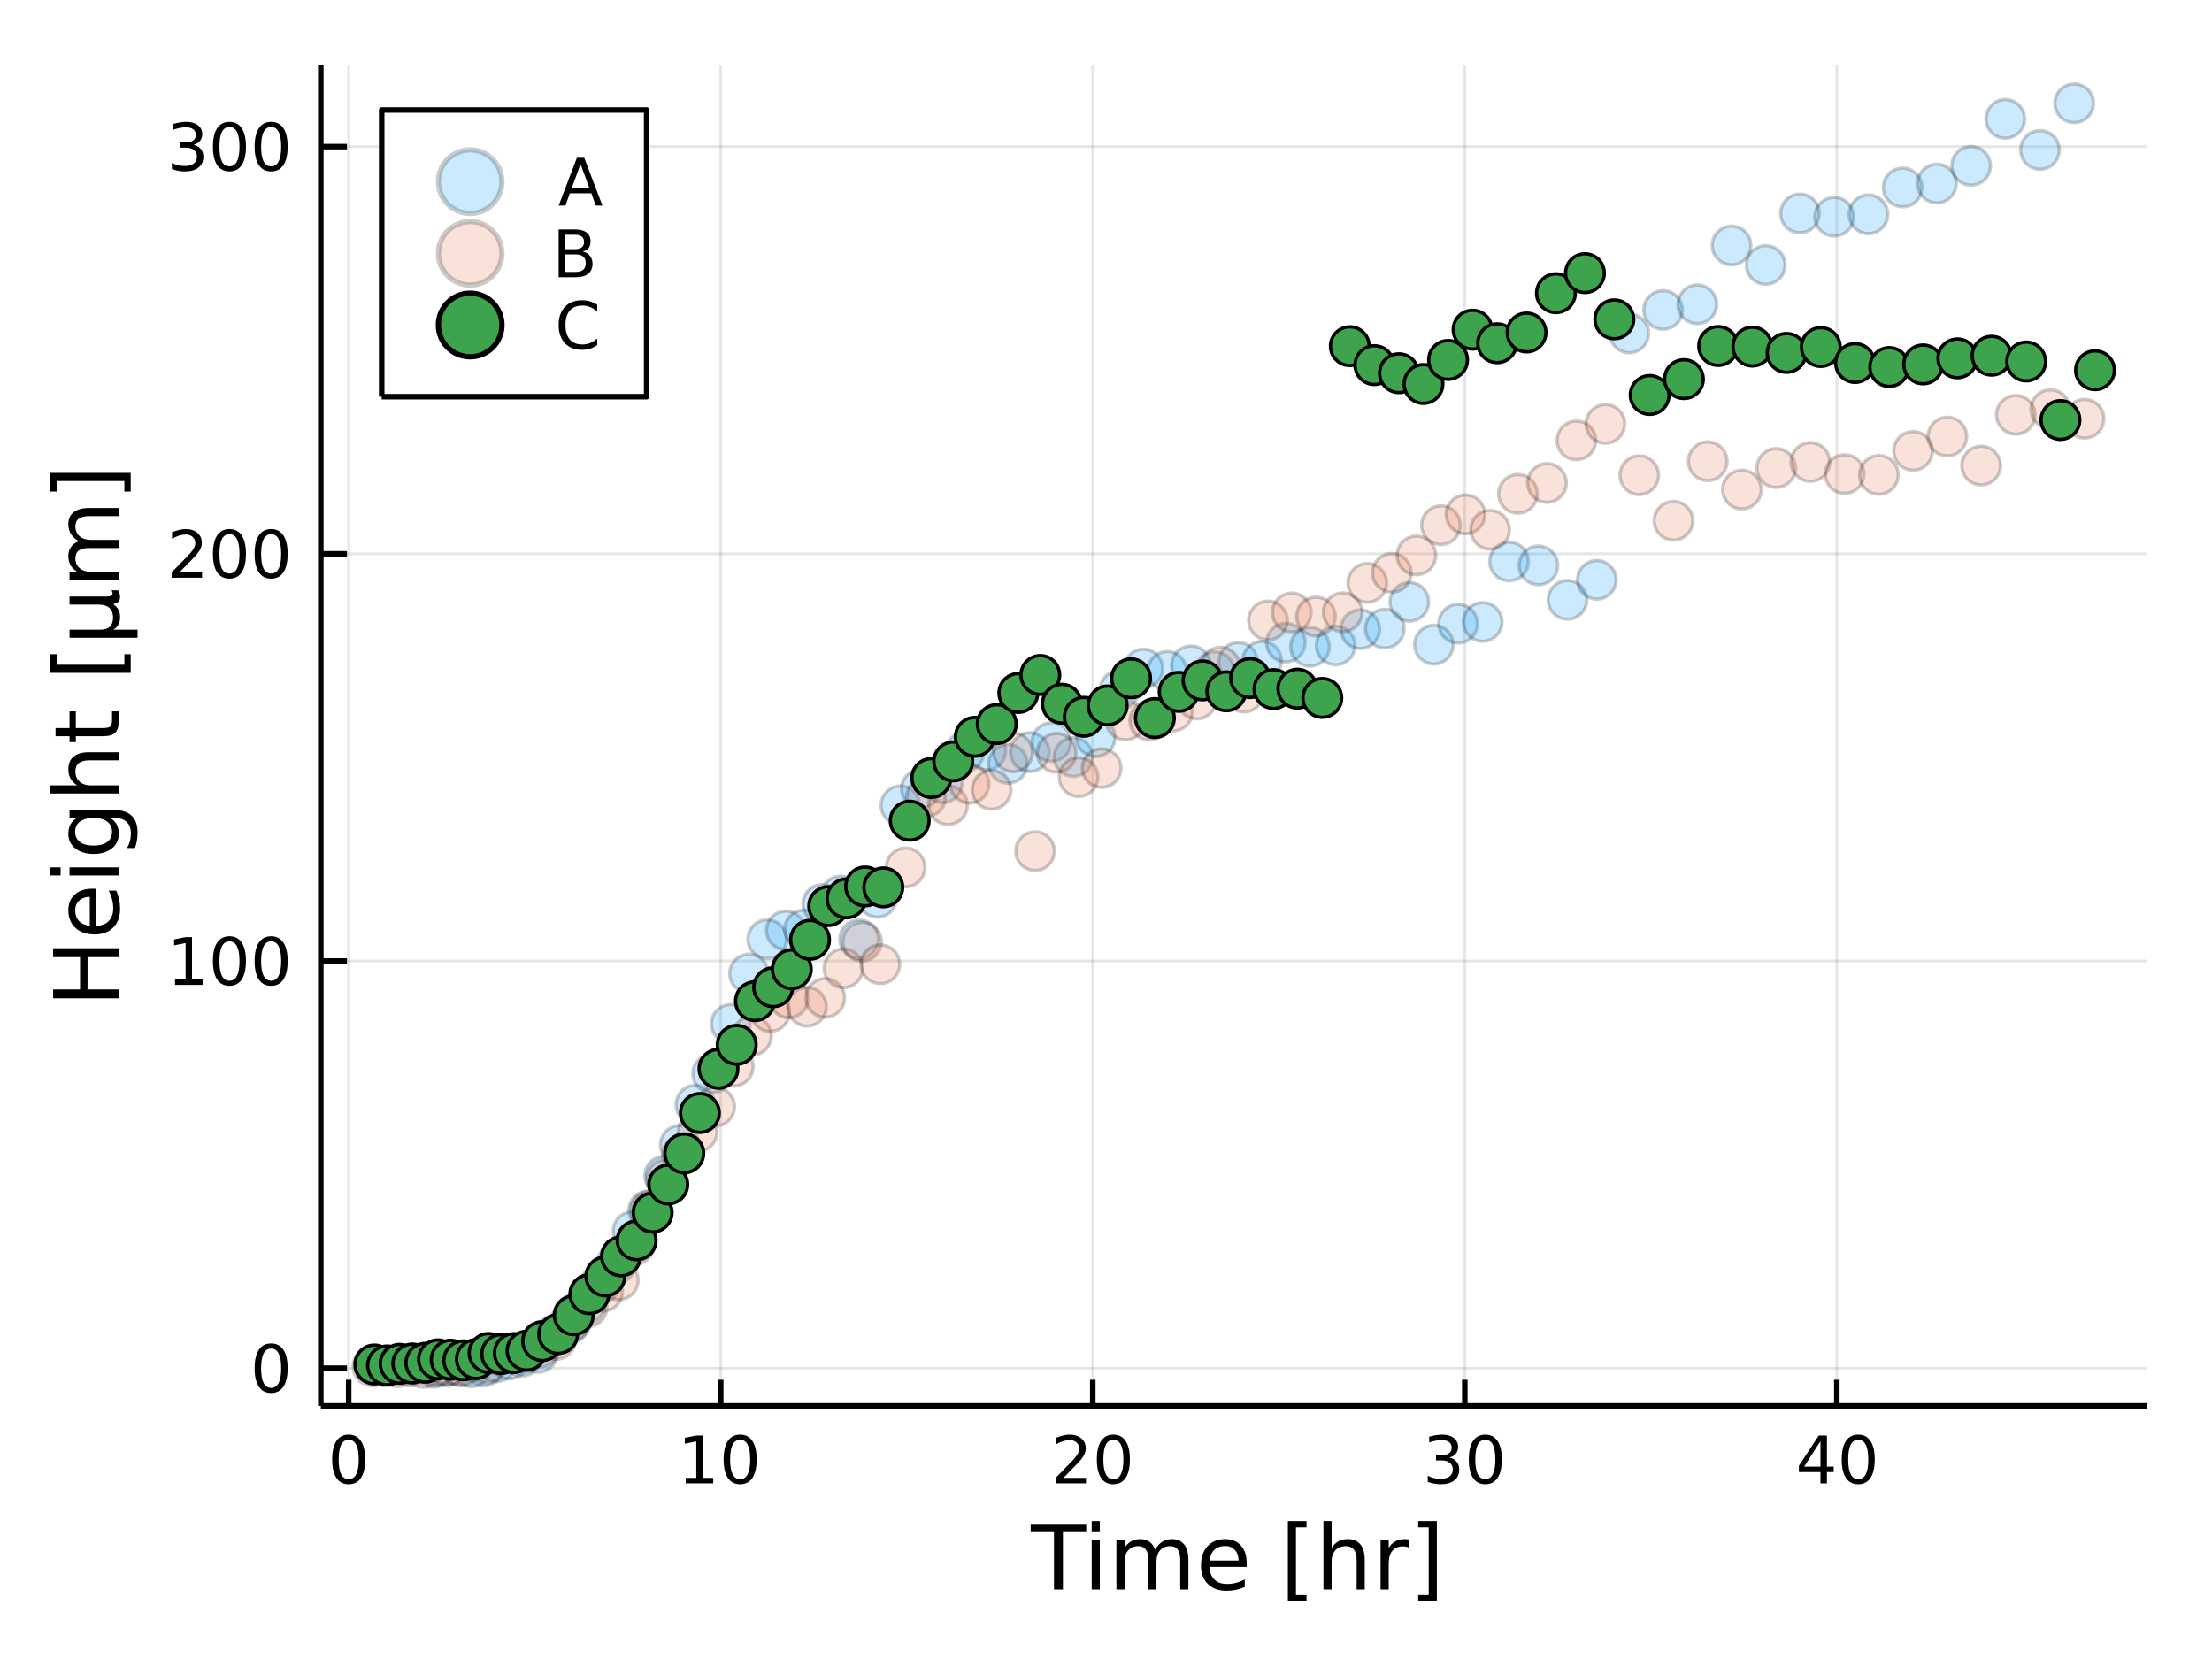 <?xml version="1.0" encoding="utf-8"?>
<svg xmlns="http://www.w3.org/2000/svg" xmlns:xlink="http://www.w3.org/1999/xlink" width="400" height="300" viewBox="0 0 1600 1200">
<rect x="0" y="0" width="1600" height="1200" fill="#333333" stroke="none"/>
<defs>
  <clipPath id="clip990">
    <rect x="0" y="0" width="1600" height="1200"/>
  </clipPath>
</defs>
<path clip-path="url(#clip990)" d="
M0 1200 L1600 1200 L1600 0 L0 0  Z
  " fill="#ffffff" fill-rule="evenodd" fill-opacity="1"/>
<defs>
  <clipPath id="clip991">
    <rect x="320" y="0" width="1121" height="1121"/>
  </clipPath>
</defs>
<path clip-path="url(#clip990)" d="
M232.065 1016.92 L1552.76 1016.92 L1552.76 47.244 L232.065 47.244  Z
  " fill="#ffffff" fill-rule="evenodd" fill-opacity="1"/>
<defs>
  <clipPath id="clip992">
    <rect x="232" y="47" width="1322" height="971"/>
  </clipPath>
</defs>
<polyline clip-path="url(#clip992)" style="stroke:#000000; stroke-linecap:butt; stroke-linejoin:round; stroke-width:2; stroke-opacity:0.1; fill:none" points="
  252.221,1016.92 252.221,47.244 
  "/>
<polyline clip-path="url(#clip992)" style="stroke:#000000; stroke-linecap:butt; stroke-linejoin:round; stroke-width:2; stroke-opacity:0.1; fill:none" points="
  521.321,1016.92 521.321,47.244 
  "/>
<polyline clip-path="url(#clip992)" style="stroke:#000000; stroke-linecap:butt; stroke-linejoin:round; stroke-width:2; stroke-opacity:0.1; fill:none" points="
  790.422,1016.92 790.422,47.244 
  "/>
<polyline clip-path="url(#clip992)" style="stroke:#000000; stroke-linecap:butt; stroke-linejoin:round; stroke-width:2; stroke-opacity:0.1; fill:none" points="
  1059.52,1016.92 1059.52,47.244 
  "/>
<polyline clip-path="url(#clip992)" style="stroke:#000000; stroke-linecap:butt; stroke-linejoin:round; stroke-width:2; stroke-opacity:0.1; fill:none" points="
  1328.62,1016.92 1328.62,47.244 
  "/>
<polyline clip-path="url(#clip990)" style="stroke:#000000; stroke-linecap:butt; stroke-linejoin:round; stroke-width:4; stroke-opacity:1; fill:none" points="
  232.065,1016.92 1552.76,1016.92 
  "/>
<polyline clip-path="url(#clip990)" style="stroke:#000000; stroke-linecap:butt; stroke-linejoin:round; stroke-width:4; stroke-opacity:1; fill:none" points="
  252.221,1016.92 252.221,998.022 
  "/>
<polyline clip-path="url(#clip990)" style="stroke:#000000; stroke-linecap:butt; stroke-linejoin:round; stroke-width:4; stroke-opacity:1; fill:none" points="
  521.321,1016.92 521.321,998.022 
  "/>
<polyline clip-path="url(#clip990)" style="stroke:#000000; stroke-linecap:butt; stroke-linejoin:round; stroke-width:4; stroke-opacity:1; fill:none" points="
  790.422,1016.92 790.422,998.022 
  "/>
<polyline clip-path="url(#clip990)" style="stroke:#000000; stroke-linecap:butt; stroke-linejoin:round; stroke-width:4; stroke-opacity:1; fill:none" points="
  1059.52,1016.92 1059.52,998.022 
  "/>
<polyline clip-path="url(#clip990)" style="stroke:#000000; stroke-linecap:butt; stroke-linejoin:round; stroke-width:4; stroke-opacity:1; fill:none" points="
  1328.62,1016.92 1328.62,998.022 
  "/>
<path clip-path="url(#clip990)" d="M252.221 1041.44 Q248.61 1041.44 246.781 1045 Q244.976 1048.54 244.976 1055.67 Q244.976 1062.78 246.781 1066.35 Q248.61 1069.89 252.221 1069.89 Q255.855 1069.89 257.661 1066.35 Q259.49 1062.78 259.49 1055.67 Q259.49 1048.54 257.661 1045 Q255.855 1041.44 252.221 1041.44 M252.221 1037.73 Q258.031 1037.73 261.087 1042.34 Q264.165 1046.92 264.165 1055.67 Q264.165 1064.4 261.087 1069.01 Q258.031 1073.59 252.221 1073.59 Q246.411 1073.59 243.332 1069.01 Q240.277 1064.4 240.277 1055.67 Q240.277 1046.92 243.332 1042.34 Q246.411 1037.73 252.221 1037.73 Z" fill="#000000" fill-rule="evenodd" fill-opacity="1" /><path clip-path="url(#clip990)" d="M496.009 1068.98 L503.648 1068.98 L503.648 1042.62 L495.338 1044.29 L495.338 1040.03 L503.602 1038.36 L508.277 1038.36 L508.277 1068.98 L515.916 1068.98 L515.916 1072.92 L496.009 1072.92 L496.009 1068.98 Z" fill="#000000" fill-rule="evenodd" fill-opacity="1" /><path clip-path="url(#clip990)" d="M535.361 1041.44 Q531.75 1041.44 529.921 1045 Q528.115 1048.54 528.115 1055.67 Q528.115 1062.78 529.921 1066.35 Q531.75 1069.89 535.361 1069.89 Q538.995 1069.89 540.8 1066.35 Q542.629 1062.78 542.629 1055.67 Q542.629 1048.54 540.8 1045 Q538.995 1041.44 535.361 1041.44 M535.361 1037.73 Q541.171 1037.73 544.226 1042.34 Q547.305 1046.92 547.305 1055.67 Q547.305 1064.4 544.226 1069.01 Q541.171 1073.59 535.361 1073.59 Q529.55 1073.59 526.472 1069.01 Q523.416 1064.4 523.416 1055.67 Q523.416 1046.92 526.472 1042.34 Q529.55 1037.73 535.361 1037.73 Z" fill="#000000" fill-rule="evenodd" fill-opacity="1" /><path clip-path="url(#clip990)" d="M769.195 1068.98 L785.514 1068.98 L785.514 1072.92 L763.57 1072.92 L763.57 1068.98 Q766.232 1066.23 770.815 1061.6 Q775.422 1056.95 776.602 1055.61 Q778.848 1053.08 779.727 1051.35 Q780.63 1049.59 780.63 1047.9 Q780.63 1045.14 778.686 1043.41 Q776.764 1041.67 773.662 1041.67 Q771.463 1041.67 769.01 1042.43 Q766.579 1043.2 763.801 1044.75 L763.801 1040.03 Q766.625 1038.89 769.079 1038.31 Q771.533 1037.73 773.57 1037.73 Q778.94 1037.73 782.135 1040.42 Q785.329 1043.11 785.329 1047.6 Q785.329 1049.73 784.519 1051.65 Q783.732 1053.54 781.625 1056.14 Q781.047 1056.81 777.945 1060.03 Q774.843 1063.22 769.195 1068.98 Z" fill="#000000" fill-rule="evenodd" fill-opacity="1" /><path clip-path="url(#clip990)" d="M805.329 1041.44 Q801.718 1041.44 799.889 1045 Q798.084 1048.54 798.084 1055.67 Q798.084 1062.78 799.889 1066.35 Q801.718 1069.89 805.329 1069.89 Q808.963 1069.89 810.769 1066.35 Q812.597 1062.78 812.597 1055.67 Q812.597 1048.54 810.769 1045 Q808.963 1041.44 805.329 1041.44 M805.329 1037.73 Q811.139 1037.73 814.195 1042.34 Q817.273 1046.92 817.273 1055.67 Q817.273 1064.4 814.195 1069.01 Q811.139 1073.59 805.329 1073.59 Q799.519 1073.59 796.44 1069.01 Q793.385 1064.4 793.385 1055.67 Q793.385 1046.92 796.44 1042.34 Q799.519 1037.73 805.329 1037.73 Z" fill="#000000" fill-rule="evenodd" fill-opacity="1" /><path clip-path="url(#clip990)" d="M1048.36 1054.29 Q1051.72 1055 1053.6 1057.27 Q1055.49 1059.54 1055.49 1062.87 Q1055.49 1067.99 1051.98 1070.79 Q1048.46 1073.59 1041.98 1073.59 Q1039.8 1073.59 1037.49 1073.15 Q1035.19 1072.73 1032.74 1071.88 L1032.74 1067.36 Q1034.68 1068.5 1037 1069.08 Q1039.31 1069.66 1041.84 1069.66 Q1046.23 1069.66 1048.53 1067.92 Q1050.84 1066.18 1050.84 1062.87 Q1050.84 1059.82 1048.69 1058.11 Q1046.56 1056.37 1042.74 1056.37 L1038.71 1056.37 L1038.71 1052.53 L1042.92 1052.53 Q1046.37 1052.53 1048.2 1051.16 Q1050.03 1049.77 1050.03 1047.18 Q1050.03 1044.52 1048.13 1043.11 Q1046.26 1041.67 1042.74 1041.67 Q1040.82 1041.67 1038.62 1042.09 Q1036.42 1042.5 1033.78 1043.38 L1033.78 1039.22 Q1036.44 1038.48 1038.76 1038.11 Q1041.1 1037.73 1043.16 1037.73 Q1048.48 1037.73 1051.58 1040.17 Q1054.68 1042.57 1054.68 1046.69 Q1054.68 1049.56 1053.04 1051.55 Q1051.4 1053.52 1048.36 1054.29 Z" fill="#000000" fill-rule="evenodd" fill-opacity="1" /><path clip-path="url(#clip990)" d="M1074.36 1041.44 Q1070.75 1041.44 1068.92 1045 Q1067.11 1048.54 1067.11 1055.67 Q1067.11 1062.78 1068.92 1066.35 Q1070.75 1069.89 1074.36 1069.89 Q1077.99 1069.89 1079.8 1066.35 Q1081.63 1062.78 1081.63 1055.67 Q1081.63 1048.54 1079.8 1045 Q1077.99 1041.44 1074.36 1041.44 M1074.36 1037.73 Q1080.17 1037.73 1083.23 1042.34 Q1086.3 1046.92 1086.3 1055.67 Q1086.3 1064.4 1083.23 1069.01 Q1080.17 1073.59 1074.36 1073.59 Q1068.55 1073.59 1065.47 1069.01 Q1062.42 1064.4 1062.42 1055.67 Q1062.42 1046.92 1065.47 1042.34 Q1068.55 1037.73 1074.36 1037.73 Z" fill="#000000" fill-rule="evenodd" fill-opacity="1" /><path clip-path="url(#clip990)" d="M1316.79 1042.43 L1304.99 1060.88 L1316.79 1060.88 L1316.79 1042.43 M1315.57 1038.36 L1321.45 1038.36 L1321.45 1060.88 L1326.38 1060.88 L1326.38 1064.77 L1321.45 1064.77 L1321.45 1072.92 L1316.79 1072.92 L1316.79 1064.77 L1301.19 1064.77 L1301.19 1060.26 L1315.57 1038.36 Z" fill="#000000" fill-rule="evenodd" fill-opacity="1" /><path clip-path="url(#clip990)" d="M1344.11 1041.44 Q1340.5 1041.44 1338.67 1045 Q1336.86 1048.54 1336.86 1055.67 Q1336.86 1062.78 1338.67 1066.35 Q1340.5 1069.89 1344.11 1069.89 Q1347.74 1069.89 1349.55 1066.35 Q1351.38 1062.78 1351.38 1055.67 Q1351.38 1048.54 1349.55 1045 Q1347.74 1041.44 1344.11 1041.44 M1344.11 1037.73 Q1349.92 1037.73 1352.97 1042.34 Q1356.05 1046.92 1356.05 1055.67 Q1356.05 1064.4 1352.97 1069.01 Q1349.92 1073.59 1344.11 1073.59 Q1338.3 1073.59 1335.22 1069.01 Q1332.16 1064.4 1332.16 1055.67 Q1332.16 1046.92 1335.22 1042.34 Q1338.3 1037.73 1344.11 1037.73 Z" fill="#000000" fill-rule="evenodd" fill-opacity="1" /><path clip-path="url(#clip990)" d="M745.506 1102.26 L785.706 1102.26 L785.706 1107.67 L768.836 1107.67 L768.836 1149.78 L762.375 1149.78 L762.375 1107.67 L745.506 1107.67 L745.506 1102.26 Z" fill="#000000" fill-rule="evenodd" fill-opacity="1" /><path clip-path="url(#clip990)" d="M789.652 1114.14 L795.509 1114.14 L795.509 1149.78 L789.652 1149.78 L789.652 1114.14 M789.652 1100.26 L795.509 1100.26 L795.509 1107.67 L789.652 1107.67 L789.652 1100.26 Z" fill="#000000" fill-rule="evenodd" fill-opacity="1" /><path clip-path="url(#clip990)" d="M835.517 1120.98 Q837.713 1117.03 840.769 1115.15 Q843.824 1113.28 847.962 1113.28 Q853.532 1113.28 856.556 1117.19 Q859.58 1121.07 859.58 1128.27 L859.58 1149.78 L853.691 1149.78 L853.691 1128.46 Q853.691 1123.33 851.877 1120.85 Q850.063 1118.37 846.339 1118.37 Q841.787 1118.37 839.146 1121.39 Q836.504 1124.42 836.504 1129.64 L836.504 1149.78 L830.616 1149.78 L830.616 1128.46 Q830.616 1123.3 828.801 1120.85 Q826.987 1118.37 823.2 1118.37 Q818.712 1118.37 816.07 1121.42 Q813.428 1124.45 813.428 1129.64 L813.428 1149.78 L807.54 1149.78 L807.54 1114.14 L813.428 1114.14 L813.428 1119.67 Q815.433 1116.4 818.234 1114.84 Q821.035 1113.28 824.886 1113.28 Q828.77 1113.28 831.475 1115.25 Q834.212 1117.22 835.517 1120.98 Z" fill="#000000" fill-rule="evenodd" fill-opacity="1" /><path clip-path="url(#clip990)" d="M901.752 1130.5 L901.752 1133.36 L874.825 1133.36 Q875.207 1139.41 878.454 1142.59 Q881.732 1145.74 887.557 1145.74 Q890.931 1145.74 894.082 1144.91 Q897.265 1144.09 900.384 1142.43 L900.384 1147.97 Q897.233 1149.31 893.923 1150.01 Q890.612 1150.71 887.207 1150.71 Q878.677 1150.71 873.68 1145.74 Q868.714 1140.78 868.714 1132.31 Q868.714 1123.56 873.425 1118.43 Q878.167 1113.28 886.188 1113.28 Q893.381 1113.28 897.551 1117.92 Q901.752 1122.54 901.752 1130.5 M895.896 1128.78 Q895.832 1123.97 893.19 1121.11 Q890.581 1118.24 886.252 1118.24 Q881.35 1118.24 878.39 1121.01 Q875.462 1123.78 875.016 1128.81 L895.896 1128.78 Z" fill="#000000" fill-rule="evenodd" fill-opacity="1" /><path clip-path="url(#clip990)" d="M931.544 1100.26 L945.039 1100.26 L945.039 1104.81 L937.4 1104.81 L937.4 1153.83 L945.039 1153.83 L945.039 1158.38 L931.544 1158.38 L931.544 1100.26 Z" fill="#000000" fill-rule="evenodd" fill-opacity="1" /><path clip-path="url(#clip990)" d="M987.148 1128.27 L987.148 1149.78 L981.292 1149.78 L981.292 1128.46 Q981.292 1123.4 979.318 1120.88 Q977.345 1118.37 973.398 1118.37 Q968.656 1118.37 965.919 1121.39 Q963.181 1124.42 963.181 1129.64 L963.181 1149.78 L957.293 1149.78 L957.293 1100.26 L963.181 1100.26 L963.181 1119.67 Q965.282 1116.46 968.115 1114.87 Q970.979 1113.28 974.703 1113.28 Q980.846 1113.28 983.997 1117.1 Q987.148 1120.88 987.148 1128.27 Z" fill="#000000" fill-rule="evenodd" fill-opacity="1" /><path clip-path="url(#clip990)" d="M1019.49 1119.61 Q1018.5 1119.04 1017.32 1118.78 Q1016.18 1118.5 1014.78 1118.5 Q1009.81 1118.5 1007.14 1121.74 Q1004.49 1124.96 1004.49 1131.01 L1004.49 1149.78 L998.607 1149.78 L998.607 1114.14 L1004.49 1114.14 L1004.49 1119.67 Q1006.34 1116.43 1009.3 1114.87 Q1012.26 1113.28 1016.49 1113.28 Q1017.1 1113.28 1017.83 1113.37 Q1018.56 1113.44 1019.45 1113.59 L1019.49 1119.61 Z" fill="#000000" fill-rule="evenodd" fill-opacity="1" /><path clip-path="url(#clip990)" d="M1039.32 1100.26 L1039.32 1158.38 L1025.82 1158.38 L1025.82 1153.83 L1033.43 1153.83 L1033.43 1104.81 L1025.82 1104.81 L1025.82 1100.26 L1039.32 1100.26 Z" fill="#000000" fill-rule="evenodd" fill-opacity="1" /><polyline clip-path="url(#clip992)" style="stroke:#000000; stroke-linecap:butt; stroke-linejoin:round; stroke-width:2; stroke-opacity:0.1; fill:none" points="
  232.065,989.656 1552.76,989.656 
  "/>
<polyline clip-path="url(#clip992)" style="stroke:#000000; stroke-linecap:butt; stroke-linejoin:round; stroke-width:2; stroke-opacity:0.1; fill:none" points="
  232.065,695.123 1552.76,695.123 
  "/>
<polyline clip-path="url(#clip992)" style="stroke:#000000; stroke-linecap:butt; stroke-linejoin:round; stroke-width:2; stroke-opacity:0.1; fill:none" points="
  232.065,400.591 1552.76,400.591 
  "/>
<polyline clip-path="url(#clip992)" style="stroke:#000000; stroke-linecap:butt; stroke-linejoin:round; stroke-width:2; stroke-opacity:0.1; fill:none" points="
  232.065,106.058 1552.76,106.058 
  "/>
<polyline clip-path="url(#clip990)" style="stroke:#000000; stroke-linecap:butt; stroke-linejoin:round; stroke-width:4; stroke-opacity:1; fill:none" points="
  232.065,1016.92 232.065,47.244 
  "/>
<polyline clip-path="url(#clip990)" style="stroke:#000000; stroke-linecap:butt; stroke-linejoin:round; stroke-width:4; stroke-opacity:1; fill:none" points="
  232.065,989.656 250.963,989.656 
  "/>
<polyline clip-path="url(#clip990)" style="stroke:#000000; stroke-linecap:butt; stroke-linejoin:round; stroke-width:4; stroke-opacity:1; fill:none" points="
  232.065,695.123 250.963,695.123 
  "/>
<polyline clip-path="url(#clip990)" style="stroke:#000000; stroke-linecap:butt; stroke-linejoin:round; stroke-width:4; stroke-opacity:1; fill:none" points="
  232.065,400.591 250.963,400.591 
  "/>
<polyline clip-path="url(#clip990)" style="stroke:#000000; stroke-linecap:butt; stroke-linejoin:round; stroke-width:4; stroke-opacity:1; fill:none" points="
  232.065,106.058 250.963,106.058 
  "/>
<path clip-path="url(#clip990)" d="M196.121 975.455 Q192.51 975.455 190.681 979.019 Q188.876 982.561 188.876 989.691 Q188.876 996.797 190.681 1000.36 Q192.51 1003.9 196.121 1003.9 Q199.755 1003.9 201.561 1000.36 Q203.39 996.797 203.39 989.691 Q203.39 982.561 201.561 979.019 Q199.755 975.455 196.121 975.455 M196.121 971.751 Q201.931 971.751 204.987 976.357 Q208.065 980.941 208.065 989.691 Q208.065 998.417 204.987 1003.02 Q201.931 1007.61 196.121 1007.61 Q190.311 1007.61 187.232 1003.02 Q184.177 998.417 184.177 989.691 Q184.177 980.941 187.232 976.357 Q190.311 971.751 196.121 971.751 Z" fill="#000000" fill-rule="evenodd" fill-opacity="1" /><path clip-path="url(#clip990)" d="M126.608 708.468 L134.246 708.468 L134.246 682.103 L125.936 683.769 L125.936 679.51 L134.2 677.843 L138.876 677.843 L138.876 708.468 L146.515 708.468 L146.515 712.403 L126.608 712.403 L126.608 708.468 Z" fill="#000000" fill-rule="evenodd" fill-opacity="1" /><path clip-path="url(#clip990)" d="M165.959 680.922 Q162.348 680.922 160.519 684.487 Q158.714 688.029 158.714 695.158 Q158.714 702.265 160.519 705.829 Q162.348 709.371 165.959 709.371 Q169.593 709.371 171.399 705.829 Q173.228 702.265 173.228 695.158 Q173.228 688.029 171.399 684.487 Q169.593 680.922 165.959 680.922 M165.959 677.218 Q171.769 677.218 174.825 681.825 Q177.904 686.408 177.904 695.158 Q177.904 703.885 174.825 708.491 Q171.769 713.075 165.959 713.075 Q160.149 713.075 157.07 708.491 Q154.015 703.885 154.015 695.158 Q154.015 686.408 157.07 681.825 Q160.149 677.218 165.959 677.218 Z" fill="#000000" fill-rule="evenodd" fill-opacity="1" /><path clip-path="url(#clip990)" d="M196.121 680.922 Q192.51 680.922 190.681 684.487 Q188.876 688.029 188.876 695.158 Q188.876 702.265 190.681 705.829 Q192.51 709.371 196.121 709.371 Q199.755 709.371 201.561 705.829 Q203.39 702.265 203.39 695.158 Q203.39 688.029 201.561 684.487 Q199.755 680.922 196.121 680.922 M196.121 677.218 Q201.931 677.218 204.987 681.825 Q208.065 686.408 208.065 695.158 Q208.065 703.885 204.987 708.491 Q201.931 713.075 196.121 713.075 Q190.311 713.075 187.232 708.491 Q184.177 703.885 184.177 695.158 Q184.177 686.408 187.232 681.825 Q190.311 677.218 196.121 677.218 Z" fill="#000000" fill-rule="evenodd" fill-opacity="1" /><path clip-path="url(#clip990)" d="M129.825 413.936 L146.144 413.936 L146.144 417.871 L124.2 417.871 L124.2 413.936 Q126.862 411.181 131.445 406.552 Q136.052 401.899 137.232 400.556 Q139.478 398.033 140.357 396.297 Q141.26 394.538 141.26 392.848 Q141.26 390.093 139.316 388.357 Q137.395 386.621 134.293 386.621 Q132.094 386.621 129.64 387.385 Q127.209 388.149 124.432 389.7 L124.432 384.978 Q127.256 383.843 129.709 383.265 Q132.163 382.686 134.2 382.686 Q139.57 382.686 142.765 385.371 Q145.959 388.056 145.959 392.547 Q145.959 394.677 145.149 396.598 Q144.362 398.496 142.256 401.089 Q141.677 401.76 138.575 404.977 Q135.473 408.172 129.825 413.936 Z" fill="#000000" fill-rule="evenodd" fill-opacity="1" /><path clip-path="url(#clip990)" d="M165.959 386.39 Q162.348 386.39 160.519 389.954 Q158.714 393.496 158.714 400.626 Q158.714 407.732 160.519 411.297 Q162.348 414.838 165.959 414.838 Q169.593 414.838 171.399 411.297 Q173.228 407.732 173.228 400.626 Q173.228 393.496 171.399 389.954 Q169.593 386.39 165.959 386.39 M165.959 382.686 Q171.769 382.686 174.825 387.292 Q177.904 391.876 177.904 400.626 Q177.904 409.352 174.825 413.959 Q171.769 418.542 165.959 418.542 Q160.149 418.542 157.07 413.959 Q154.015 409.352 154.015 400.626 Q154.015 391.876 157.07 387.292 Q160.149 382.686 165.959 382.686 Z" fill="#000000" fill-rule="evenodd" fill-opacity="1" /><path clip-path="url(#clip990)" d="M196.121 386.39 Q192.51 386.39 190.681 389.954 Q188.876 393.496 188.876 400.626 Q188.876 407.732 190.681 411.297 Q192.51 414.838 196.121 414.838 Q199.755 414.838 201.561 411.297 Q203.39 407.732 203.39 400.626 Q203.39 393.496 201.561 389.954 Q199.755 386.39 196.121 386.39 M196.121 382.686 Q201.931 382.686 204.987 387.292 Q208.065 391.876 208.065 400.626 Q208.065 409.352 204.987 413.959 Q201.931 418.542 196.121 418.542 Q190.311 418.542 187.232 413.959 Q184.177 409.352 184.177 400.626 Q184.177 391.876 187.232 387.292 Q190.311 382.686 196.121 382.686 Z" fill="#000000" fill-rule="evenodd" fill-opacity="1" /><path clip-path="url(#clip990)" d="M139.964 104.704 Q143.32 105.422 145.195 107.69 Q147.094 109.959 147.094 113.292 Q147.094 118.408 143.575 121.209 Q140.057 124.01 133.575 124.01 Q131.399 124.01 129.084 123.57 Q126.793 123.153 124.339 122.297 L124.339 117.783 Q126.283 118.917 128.598 119.496 Q130.913 120.075 133.436 120.075 Q137.834 120.075 140.126 118.338 Q142.441 116.602 142.441 113.292 Q142.441 110.237 140.288 108.524 Q138.158 106.788 134.339 106.788 L130.311 106.788 L130.311 102.945 L134.524 102.945 Q137.973 102.945 139.802 101.579 Q141.631 100.19 141.631 97.598 Q141.631 94.936 139.732 93.524 Q137.857 92.089 134.339 92.089 Q132.418 92.089 130.219 92.505 Q128.02 92.922 125.381 93.802 L125.381 89.635 Q128.043 88.894 130.358 88.524 Q132.695 88.153 134.756 88.153 Q140.08 88.153 143.182 90.584 Q146.283 92.991 146.283 97.112 Q146.283 99.982 144.64 101.973 Q142.996 103.94 139.964 104.704 Z" fill="#000000" fill-rule="evenodd" fill-opacity="1" /><path clip-path="url(#clip990)" d="M165.959 91.857 Q162.348 91.857 160.519 95.422 Q158.714 98.963 158.714 106.093 Q158.714 113.2 160.519 116.764 Q162.348 120.306 165.959 120.306 Q169.593 120.306 171.399 116.764 Q173.228 113.2 173.228 106.093 Q173.228 98.963 171.399 95.422 Q169.593 91.857 165.959 91.857 M165.959 88.153 Q171.769 88.153 174.825 92.76 Q177.904 97.343 177.904 106.093 Q177.904 114.82 174.825 119.426 Q171.769 124.01 165.959 124.01 Q160.149 124.01 157.07 119.426 Q154.015 114.82 154.015 106.093 Q154.015 97.343 157.07 92.76 Q160.149 88.153 165.959 88.153 Z" fill="#000000" fill-rule="evenodd" fill-opacity="1" /><path clip-path="url(#clip990)" d="M196.121 91.857 Q192.51 91.857 190.681 95.422 Q188.876 98.963 188.876 106.093 Q188.876 113.2 190.681 116.764 Q192.51 120.306 196.121 120.306 Q199.755 120.306 201.561 116.764 Q203.39 113.2 203.39 106.093 Q203.39 98.963 201.561 95.422 Q199.755 91.857 196.121 91.857 M196.121 88.153 Q201.931 88.153 204.987 92.76 Q208.065 97.343 208.065 106.093 Q208.065 114.82 204.987 119.426 Q201.931 124.01 196.121 124.01 Q190.311 124.01 187.232 119.426 Q184.177 114.82 184.177 106.093 Q184.177 97.343 187.232 92.76 Q190.311 88.153 196.121 88.153 Z" fill="#000000" fill-rule="evenodd" fill-opacity="1" /><path clip-path="url(#clip990)" d="M38.424 722.098 L38.424 715.669 L57.903 715.669 L57.903 692.307 L38.424 692.307 L38.424 685.877 L85.944 685.877 L85.944 692.307 L63.314 692.307 L63.314 715.669 L85.944 715.669 L85.944 722.098 L38.424 722.098 Z" fill="#000000" fill-rule="evenodd" fill-opacity="1" /><path clip-path="url(#clip990)" d="M66.656 642.845 L69.521 642.845 L69.521 669.772 Q75.568 669.39 78.751 666.144 Q81.902 662.865 81.902 657.041 Q81.902 653.667 81.074 650.516 Q80.247 647.333 78.592 644.214 L84.13 644.214 Q85.467 647.365 86.167 650.675 Q86.867 653.985 86.867 657.391 Q86.867 665.921 81.902 670.918 Q76.937 675.883 68.47 675.883 Q59.717 675.883 54.593 671.173 Q49.437 666.43 49.437 658.409 Q49.437 651.216 54.084 647.047 Q58.699 642.845 66.656 642.845 M64.937 648.702 Q60.131 648.765 57.267 651.407 Q54.402 654.017 54.402 658.346 Q54.402 663.247 57.171 666.207 Q59.94 669.136 64.969 669.581 L64.937 648.702 Z" fill="#000000" fill-rule="evenodd" fill-opacity="1" /><path clip-path="url(#clip990)" d="M50.296 633.233 L50.296 627.377 L85.944 627.377 L85.944 633.233 L50.296 633.233 M36.419 633.233 L36.419 627.377 L43.835 627.377 L43.835 633.233 L36.419 633.233 Z" fill="#000000" fill-rule="evenodd" fill-opacity="1" /><path clip-path="url(#clip990)" d="M67.706 591.665 Q61.341 591.665 57.84 594.307 Q54.338 596.917 54.338 601.659 Q54.338 606.37 57.84 609.012 Q61.341 611.621 67.706 611.621 Q74.04 611.621 77.541 609.012 Q81.043 606.37 81.043 601.659 Q81.043 596.917 77.541 594.307 Q74.04 591.665 67.706 591.665 M81.52 585.809 Q90.623 585.809 95.047 589.851 Q99.503 593.893 99.503 602.232 Q99.503 605.319 99.026 608.057 Q98.58 610.794 97.625 613.372 L91.928 613.372 Q93.328 610.794 93.997 608.279 Q94.665 605.765 94.665 603.155 Q94.665 597.394 91.641 594.53 Q88.65 591.665 82.57 591.665 L79.674 591.665 Q82.825 593.479 84.385 596.312 Q85.944 599.145 85.944 603.091 Q85.944 609.648 80.947 613.658 Q75.95 617.669 67.706 617.669 Q59.431 617.669 54.434 613.658 Q49.437 609.648 49.437 603.091 Q49.437 599.145 50.996 596.312 Q52.556 593.479 55.707 591.665 L50.296 591.665 L50.296 585.809 L81.52 585.809 Z" fill="#000000" fill-rule="evenodd" fill-opacity="1" /><path clip-path="url(#clip990)" d="M64.428 544.113 L85.944 544.113 L85.944 549.97 L64.619 549.97 Q59.558 549.97 57.044 551.943 Q54.529 553.916 54.529 557.863 Q54.529 562.606 57.553 565.343 Q60.577 568.08 65.797 568.08 L85.944 568.08 L85.944 573.968 L36.419 573.968 L36.419 568.08 L55.834 568.08 Q52.62 565.979 51.028 563.147 Q49.437 560.282 49.437 556.558 Q49.437 550.415 53.256 547.264 Q57.044 544.113 64.428 544.113 Z" fill="#000000" fill-rule="evenodd" fill-opacity="1" /><path clip-path="url(#clip990)" d="M40.175 526.639 L50.296 526.639 L50.296 514.576 L54.848 514.576 L54.848 526.639 L74.199 526.639 Q78.56 526.639 79.801 525.462 Q81.043 524.252 81.043 520.592 L81.043 514.576 L85.944 514.576 L85.944 520.592 Q85.944 527.371 83.43 529.949 Q80.883 532.528 74.199 532.528 L54.848 532.528 L54.848 536.824 L50.296 536.824 L50.296 532.528 L40.175 532.528 L40.175 526.639 Z" fill="#000000" fill-rule="evenodd" fill-opacity="1" /><path clip-path="url(#clip990)" d="M36.419 486.694 L36.419 473.199 L40.97 473.199 L40.97 480.838 L89.986 480.838 L89.986 473.199 L94.538 473.199 L94.538 486.694 L36.419 486.694 Z" fill="#000000" fill-rule="evenodd" fill-opacity="1" /><path clip-path="url(#clip990)" d="M99.503 461.327 L50.296 461.327 L50.296 455.471 L72.449 455.471 Q77.064 455.471 79.419 453.275 Q81.775 451.078 81.775 446.781 Q81.775 442.071 79.101 439.716 Q76.427 437.328 71.08 437.328 L50.296 437.328 L50.296 431.472 L77.732 431.472 Q79.642 431.472 80.565 430.931 Q81.456 430.358 81.456 429.18 Q81.456 428.894 81.297 428.385 Q81.106 427.875 80.724 426.984 L85.435 426.984 Q86.167 428.289 86.517 429.467 Q86.867 430.613 86.867 431.727 Q86.867 433.923 85.626 435.228 Q84.385 436.533 81.838 437.01 Q84.353 438.602 85.626 440.925 Q86.867 443.217 86.867 446.336 Q86.867 449.582 85.626 451.874 Q84.385 454.134 81.902 455.471 L99.503 455.471 L99.503 461.327 Z" fill="#000000" fill-rule="evenodd" fill-opacity="1" /><path clip-path="url(#clip990)" d="M57.139 391.495 Q53.193 389.299 51.315 386.244 Q49.437 383.188 49.437 379.05 Q49.437 373.48 53.352 370.457 Q57.235 367.433 64.428 367.433 L85.944 367.433 L85.944 373.321 L64.619 373.321 Q59.495 373.321 57.012 375.135 Q54.529 376.95 54.529 380.674 Q54.529 385.225 57.553 387.867 Q60.577 390.509 65.797 390.509 L85.944 390.509 L85.944 396.397 L64.619 396.397 Q59.463 396.397 57.012 398.211 Q54.529 400.025 54.529 403.813 Q54.529 408.301 57.585 410.943 Q60.609 413.584 65.797 413.584 L85.944 413.584 L85.944 419.473 L50.296 419.473 L50.296 413.584 L55.834 413.584 Q52.556 411.579 50.996 408.778 Q49.437 405.977 49.437 402.126 Q49.437 398.243 51.41 395.538 Q53.384 392.8 57.139 391.495 Z" fill="#000000" fill-rule="evenodd" fill-opacity="1" /><path clip-path="url(#clip990)" d="M36.419 342.066 L94.538 342.066 L94.538 355.561 L89.986 355.561 L89.986 347.954 L40.97 347.954 L40.97 355.561 L36.419 355.561 L36.419 342.066 Z" fill="#000000" fill-rule="evenodd" fill-opacity="1" /><circle clip-path="url(#clip992)" cx="313.576" cy="989.314" r="14" fill="#009af9" fill-rule="evenodd" fill-opacity="0.2" stroke="#000000" stroke-opacity="0.2" stroke-width="2.4"/>
<circle clip-path="url(#clip992)" cx="322.725" cy="988.469" r="14" fill="#009af9" fill-rule="evenodd" fill-opacity="0.2" stroke="#000000" stroke-opacity="0.2" stroke-width="2.4"/>
<circle clip-path="url(#clip992)" cx="331.875" cy="987.662" r="14" fill="#009af9" fill-rule="evenodd" fill-opacity="0.2" stroke="#000000" stroke-opacity="0.2" stroke-width="2.4"/>
<circle clip-path="url(#clip992)" cx="341.024" cy="989.043" r="14" fill="#009af9" fill-rule="evenodd" fill-opacity="0.2" stroke="#000000" stroke-opacity="0.2" stroke-width="2.4"/>
<circle clip-path="url(#clip992)" cx="350.174" cy="988.495" r="14" fill="#009af9" fill-rule="evenodd" fill-opacity="0.2" stroke="#000000" stroke-opacity="0.2" stroke-width="2.4"/>
<circle clip-path="url(#clip992)" cx="359.323" cy="985.382" r="14" fill="#009af9" fill-rule="evenodd" fill-opacity="0.2" stroke="#000000" stroke-opacity="0.2" stroke-width="2.4"/>
<circle clip-path="url(#clip992)" cx="368.472" cy="983.288" r="14" fill="#009af9" fill-rule="evenodd" fill-opacity="0.2" stroke="#000000" stroke-opacity="0.2" stroke-width="2.4"/>
<circle clip-path="url(#clip992)" cx="377.622" cy="981.329" r="14" fill="#009af9" fill-rule="evenodd" fill-opacity="0.2" stroke="#000000" stroke-opacity="0.2" stroke-width="2.4"/>
<circle clip-path="url(#clip992)" cx="389.193" cy="978.611" r="14" fill="#009af9" fill-rule="evenodd" fill-opacity="0.2" stroke="#000000" stroke-opacity="0.2" stroke-width="2.4"/>
<circle clip-path="url(#clip992)" cx="400.495" cy="965.958" r="14" fill="#009af9" fill-rule="evenodd" fill-opacity="0.2" stroke="#000000" stroke-opacity="0.2" stroke-width="2.4"/>
<circle clip-path="url(#clip992)" cx="411.798" cy="957.469" r="14" fill="#009af9" fill-rule="evenodd" fill-opacity="0.2" stroke="#000000" stroke-opacity="0.2" stroke-width="2.4"/>
<circle clip-path="url(#clip992)" cx="423.369" cy="943.729" r="14" fill="#009af9" fill-rule="evenodd" fill-opacity="0.2" stroke="#000000" stroke-opacity="0.2" stroke-width="2.4"/>
<circle clip-path="url(#clip992)" cx="434.671" cy="928.157" r="14" fill="#009af9" fill-rule="evenodd" fill-opacity="0.2" stroke="#000000" stroke-opacity="0.2" stroke-width="2.4"/>
<circle clip-path="url(#clip992)" cx="445.973" cy="913.911" r="14" fill="#009af9" fill-rule="evenodd" fill-opacity="0.2" stroke="#000000" stroke-opacity="0.2" stroke-width="2.4"/>
<circle clip-path="url(#clip992)" cx="457.545" cy="890.416" r="14" fill="#009af9" fill-rule="evenodd" fill-opacity="0.2" stroke="#000000" stroke-opacity="0.2" stroke-width="2.4"/>
<circle clip-path="url(#clip992)" cx="468.847" cy="875.53" r="14" fill="#009af9" fill-rule="evenodd" fill-opacity="0.2" stroke="#000000" stroke-opacity="0.2" stroke-width="2.4"/>
<circle clip-path="url(#clip992)" cx="480.418" cy="850.407" r="14" fill="#009af9" fill-rule="evenodd" fill-opacity="0.2" stroke="#000000" stroke-opacity="0.2" stroke-width="2.4"/>
<circle clip-path="url(#clip992)" cx="491.72" cy="828.128" r="14" fill="#009af9" fill-rule="evenodd" fill-opacity="0.2" stroke="#000000" stroke-opacity="0.2" stroke-width="2.4"/>
<circle clip-path="url(#clip992)" cx="503.023" cy="798.984" r="14" fill="#009af9" fill-rule="evenodd" fill-opacity="0.2" stroke="#000000" stroke-opacity="0.2" stroke-width="2.4"/>
<circle clip-path="url(#clip992)" cx="515.132" cy="776.538" r="14" fill="#009af9" fill-rule="evenodd" fill-opacity="0.2" stroke="#000000" stroke-opacity="0.2" stroke-width="2.4"/>
<circle clip-path="url(#clip992)" cx="528.587" cy="740.593" r="14" fill="#009af9" fill-rule="evenodd" fill-opacity="0.2" stroke="#000000" stroke-opacity="0.2" stroke-width="2.4"/>
<circle clip-path="url(#clip992)" cx="541.773" cy="704.145" r="14" fill="#009af9" fill-rule="evenodd" fill-opacity="0.2" stroke="#000000" stroke-opacity="0.2" stroke-width="2.4"/>
<circle clip-path="url(#clip992)" cx="554.959" cy="679.301" r="14" fill="#009af9" fill-rule="evenodd" fill-opacity="0.2" stroke="#000000" stroke-opacity="0.2" stroke-width="2.4"/>
<circle clip-path="url(#clip992)" cx="568.414" cy="672.98" r="14" fill="#009af9" fill-rule="evenodd" fill-opacity="0.2" stroke="#000000" stroke-opacity="0.2" stroke-width="2.4"/>
<circle clip-path="url(#clip992)" cx="581.6" cy="672.318" r="14" fill="#009af9" fill-rule="evenodd" fill-opacity="0.2" stroke="#000000" stroke-opacity="0.2" stroke-width="2.4"/>
<circle clip-path="url(#clip992)" cx="594.786" cy="653.83" r="14" fill="#009af9" fill-rule="evenodd" fill-opacity="0.2" stroke="#000000" stroke-opacity="0.2" stroke-width="2.4"/>
<circle clip-path="url(#clip992)" cx="607.972" cy="647.816" r="14" fill="#009af9" fill-rule="evenodd" fill-opacity="0.2" stroke="#000000" stroke-opacity="0.2" stroke-width="2.4"/>
<circle clip-path="url(#clip992)" cx="621.427" cy="679.401" r="14" fill="#009af9" fill-rule="evenodd" fill-opacity="0.2" stroke="#000000" stroke-opacity="0.2" stroke-width="2.4"/>
<circle clip-path="url(#clip992)" cx="634.613" cy="649.359" r="14" fill="#009af9" fill-rule="evenodd" fill-opacity="0.2" stroke="#000000" stroke-opacity="0.2" stroke-width="2.4"/>
<circle clip-path="url(#clip992)" cx="651.297" cy="582.521" r="14" fill="#009af9" fill-rule="evenodd" fill-opacity="0.2" stroke="#000000" stroke-opacity="0.2" stroke-width="2.4"/>
<circle clip-path="url(#clip992)" cx="666.097" cy="570.451" r="14" fill="#009af9" fill-rule="evenodd" fill-opacity="0.2" stroke="#000000" stroke-opacity="0.2" stroke-width="2.4"/>
<circle clip-path="url(#clip992)" cx="681.974" cy="566.581" r="14" fill="#009af9" fill-rule="evenodd" fill-opacity="0.2" stroke="#000000" stroke-opacity="0.2" stroke-width="2.4"/>
<circle clip-path="url(#clip992)" cx="697.582" cy="544.075" r="14" fill="#009af9" fill-rule="evenodd" fill-opacity="0.2" stroke="#000000" stroke-opacity="0.2" stroke-width="2.4"/>
<circle clip-path="url(#clip992)" cx="713.459" cy="542.927" r="14" fill="#009af9" fill-rule="evenodd" fill-opacity="0.2" stroke="#000000" stroke-opacity="0.2" stroke-width="2.4"/>
<circle clip-path="url(#clip992)" cx="729.067" cy="552.493" r="14" fill="#009af9" fill-rule="evenodd" fill-opacity="0.2" stroke="#000000" stroke-opacity="0.2" stroke-width="2.4"/>
<circle clip-path="url(#clip992)" cx="744.944" cy="543.99" r="14" fill="#009af9" fill-rule="evenodd" fill-opacity="0.2" stroke="#000000" stroke-opacity="0.2" stroke-width="2.4"/>
<circle clip-path="url(#clip992)" cx="760.552" cy="536.718" r="14" fill="#009af9" fill-rule="evenodd" fill-opacity="0.2" stroke="#000000" stroke-opacity="0.2" stroke-width="2.4"/>
<circle clip-path="url(#clip992)" cx="776.428" cy="547.607" r="14" fill="#009af9" fill-rule="evenodd" fill-opacity="0.2" stroke="#000000" stroke-opacity="0.2" stroke-width="2.4"/>
<circle clip-path="url(#clip992)" cx="792.574" cy="533.225" r="14" fill="#009af9" fill-rule="evenodd" fill-opacity="0.2" stroke="#000000" stroke-opacity="0.2" stroke-width="2.4"/>
<circle clip-path="url(#clip992)" cx="809.797" cy="499.006" r="14" fill="#009af9" fill-rule="evenodd" fill-opacity="0.2" stroke="#000000" stroke-opacity="0.2" stroke-width="2.4"/>
<circle clip-path="url(#clip992)" cx="827.019" cy="483.564" r="14" fill="#009af9" fill-rule="evenodd" fill-opacity="0.2" stroke="#000000" stroke-opacity="0.2" stroke-width="2.4"/>
<circle clip-path="url(#clip992)" cx="844.242" cy="485.257" r="14" fill="#009af9" fill-rule="evenodd" fill-opacity="0.2" stroke="#000000" stroke-opacity="0.2" stroke-width="2.4"/>
<circle clip-path="url(#clip992)" cx="861.464" cy="481.243" r="14" fill="#009af9" fill-rule="evenodd" fill-opacity="0.2" stroke="#000000" stroke-opacity="0.2" stroke-width="2.4"/>
<circle clip-path="url(#clip992)" cx="878.687" cy="485.431" r="14" fill="#009af9" fill-rule="evenodd" fill-opacity="0.2" stroke="#000000" stroke-opacity="0.2" stroke-width="2.4"/>
<circle clip-path="url(#clip992)" cx="895.64" cy="478.742" r="14" fill="#009af9" fill-rule="evenodd" fill-opacity="0.2" stroke="#000000" stroke-opacity="0.2" stroke-width="2.4"/>
<circle clip-path="url(#clip992)" cx="912.862" cy="477.906" r="14" fill="#009af9" fill-rule="evenodd" fill-opacity="0.2" stroke="#000000" stroke-opacity="0.2" stroke-width="2.4"/>
<circle clip-path="url(#clip992)" cx="930.085" cy="464.811" r="14" fill="#009af9" fill-rule="evenodd" fill-opacity="0.2" stroke="#000000" stroke-opacity="0.2" stroke-width="2.4"/>
<circle clip-path="url(#clip992)" cx="947.576" cy="467.853" r="14" fill="#009af9" fill-rule="evenodd" fill-opacity="0.2" stroke="#000000" stroke-opacity="0.2" stroke-width="2.4"/>
<circle clip-path="url(#clip992)" cx="966.144" cy="466.849" r="14" fill="#009af9" fill-rule="evenodd" fill-opacity="0.2" stroke="#000000" stroke-opacity="0.2" stroke-width="2.4"/>
<circle clip-path="url(#clip992)" cx="983.905" cy="455.085" r="14" fill="#009af9" fill-rule="evenodd" fill-opacity="0.2" stroke="#000000" stroke-opacity="0.2" stroke-width="2.4"/>
<circle clip-path="url(#clip992)" cx="1001.67" cy="454.708" r="14" fill="#009af9" fill-rule="evenodd" fill-opacity="0.2" stroke="#000000" stroke-opacity="0.2" stroke-width="2.4"/>
<circle clip-path="url(#clip992)" cx="1019.43" cy="435.343" r="14" fill="#009af9" fill-rule="evenodd" fill-opacity="0.2" stroke="#000000" stroke-opacity="0.2" stroke-width="2.4"/>
<circle clip-path="url(#clip992)" cx="1037.19" cy="466.269" r="14" fill="#009af9" fill-rule="evenodd" fill-opacity="0.2" stroke="#000000" stroke-opacity="0.2" stroke-width="2.4"/>
<circle clip-path="url(#clip992)" cx="1054.68" cy="451.112" r="14" fill="#009af9" fill-rule="evenodd" fill-opacity="0.2" stroke="#000000" stroke-opacity="0.2" stroke-width="2.4"/>
<circle clip-path="url(#clip992)" cx="1072.44" cy="449.878" r="14" fill="#009af9" fill-rule="evenodd" fill-opacity="0.2" stroke="#000000" stroke-opacity="0.2" stroke-width="2.4"/>
<circle clip-path="url(#clip992)" cx="1091.54" cy="406.122" r="14" fill="#009af9" fill-rule="evenodd" fill-opacity="0.2" stroke="#000000" stroke-opacity="0.2" stroke-width="2.4"/>
<circle clip-path="url(#clip992)" cx="1112.8" cy="408.947" r="14" fill="#009af9" fill-rule="evenodd" fill-opacity="0.2" stroke="#000000" stroke-opacity="0.2" stroke-width="2.4"/>
<circle clip-path="url(#clip992)" cx="1133.79" cy="433.903" r="14" fill="#009af9" fill-rule="evenodd" fill-opacity="0.2" stroke="#000000" stroke-opacity="0.2" stroke-width="2.4"/>
<circle clip-path="url(#clip992)" cx="1155.05" cy="419.406" r="14" fill="#009af9" fill-rule="evenodd" fill-opacity="0.2" stroke="#000000" stroke-opacity="0.2" stroke-width="2.4"/>
<circle clip-path="url(#clip992)" cx="1178.46" cy="241.184" r="14" fill="#009af9" fill-rule="evenodd" fill-opacity="0.2" stroke="#000000" stroke-opacity="0.2" stroke-width="2.4"/>
<circle clip-path="url(#clip992)" cx="1202.95" cy="224.225" r="14" fill="#009af9" fill-rule="evenodd" fill-opacity="0.2" stroke="#000000" stroke-opacity="0.2" stroke-width="2.4"/>
<circle clip-path="url(#clip992)" cx="1227.71" cy="220.11" r="14" fill="#009af9" fill-rule="evenodd" fill-opacity="0.2" stroke="#000000" stroke-opacity="0.2" stroke-width="2.4"/>
<circle clip-path="url(#clip992)" cx="1252.47" cy="177.536" r="14" fill="#009af9" fill-rule="evenodd" fill-opacity="0.2" stroke="#000000" stroke-opacity="0.2" stroke-width="2.4"/>
<circle clip-path="url(#clip992)" cx="1277.22" cy="191.67" r="14" fill="#009af9" fill-rule="evenodd" fill-opacity="0.2" stroke="#000000" stroke-opacity="0.2" stroke-width="2.4"/>
<circle clip-path="url(#clip992)" cx="1301.98" cy="154.368" r="14" fill="#009af9" fill-rule="evenodd" fill-opacity="0.2" stroke="#000000" stroke-opacity="0.2" stroke-width="2.4"/>
<circle clip-path="url(#clip992)" cx="1326.74" cy="156.771" r="14" fill="#009af9" fill-rule="evenodd" fill-opacity="0.2" stroke="#000000" stroke-opacity="0.2" stroke-width="2.4"/>
<circle clip-path="url(#clip992)" cx="1351.5" cy="154.995" r="14" fill="#009af9" fill-rule="evenodd" fill-opacity="0.2" stroke="#000000" stroke-opacity="0.2" stroke-width="2.4"/>
<circle clip-path="url(#clip992)" cx="1376.25" cy="135.591" r="14" fill="#009af9" fill-rule="evenodd" fill-opacity="0.2" stroke="#000000" stroke-opacity="0.2" stroke-width="2.4"/>
<circle clip-path="url(#clip992)" cx="1401.01" cy="132.772" r="14" fill="#009af9" fill-rule="evenodd" fill-opacity="0.2" stroke="#000000" stroke-opacity="0.2" stroke-width="2.4"/>
<circle clip-path="url(#clip992)" cx="1425.77" cy="119.94" r="14" fill="#009af9" fill-rule="evenodd" fill-opacity="0.2" stroke="#000000" stroke-opacity="0.2" stroke-width="2.4"/>
<circle clip-path="url(#clip992)" cx="1450.52" cy="85.983" r="14" fill="#009af9" fill-rule="evenodd" fill-opacity="0.2" stroke="#000000" stroke-opacity="0.2" stroke-width="2.4"/>
<circle clip-path="url(#clip992)" cx="1475.55" cy="108.453" r="14" fill="#009af9" fill-rule="evenodd" fill-opacity="0.2" stroke="#000000" stroke-opacity="0.2" stroke-width="2.4"/>
<circle clip-path="url(#clip992)" cx="1500.31" cy="74.688" r="14" fill="#009af9" fill-rule="evenodd" fill-opacity="0.2" stroke="#000000" stroke-opacity="0.2" stroke-width="2.4"/>
<circle clip-path="url(#clip992)" cx="269.443" cy="988.386" r="14" fill="#e26f46" fill-rule="evenodd" fill-opacity="0.2" stroke="#000000" stroke-opacity="0.2" stroke-width="2.4"/>
<circle clip-path="url(#clip992)" cx="278.593" cy="988.448" r="14" fill="#e26f46" fill-rule="evenodd" fill-opacity="0.2" stroke="#000000" stroke-opacity="0.2" stroke-width="2.4"/>
<circle clip-path="url(#clip992)" cx="287.742" cy="988.869" r="14" fill="#e26f46" fill-rule="evenodd" fill-opacity="0.2" stroke="#000000" stroke-opacity="0.2" stroke-width="2.4"/>
<circle clip-path="url(#clip992)" cx="296.892" cy="988.457" r="14" fill="#e26f46" fill-rule="evenodd" fill-opacity="0.2" stroke="#000000" stroke-opacity="0.2" stroke-width="2.4"/>
<circle clip-path="url(#clip992)" cx="306.041" cy="989.476" r="14" fill="#e26f46" fill-rule="evenodd" fill-opacity="0.2" stroke="#000000" stroke-opacity="0.2" stroke-width="2.4"/>
<circle clip-path="url(#clip992)" cx="315.191" cy="988.257" r="14" fill="#e26f46" fill-rule="evenodd" fill-opacity="0.2" stroke="#000000" stroke-opacity="0.2" stroke-width="2.4"/>
<circle clip-path="url(#clip992)" cx="324.34" cy="987.632" r="14" fill="#e26f46" fill-rule="evenodd" fill-opacity="0.2" stroke="#000000" stroke-opacity="0.2" stroke-width="2.4"/>
<circle clip-path="url(#clip992)" cx="333.489" cy="988.551" r="14" fill="#e26f46" fill-rule="evenodd" fill-opacity="0.2" stroke="#000000" stroke-opacity="0.2" stroke-width="2.4"/>
<circle clip-path="url(#clip992)" cx="342.639" cy="984.239" r="14" fill="#e26f46" fill-rule="evenodd" fill-opacity="0.2" stroke="#000000" stroke-opacity="0.2" stroke-width="2.4"/>
<circle clip-path="url(#clip992)" cx="351.788" cy="986.198" r="14" fill="#e26f46" fill-rule="evenodd" fill-opacity="0.2" stroke="#000000" stroke-opacity="0.2" stroke-width="2.4"/>
<circle clip-path="url(#clip992)" cx="360.938" cy="979.922" r="14" fill="#e26f46" fill-rule="evenodd" fill-opacity="0.2" stroke="#000000" stroke-opacity="0.2" stroke-width="2.4"/>
<circle clip-path="url(#clip992)" cx="370.087" cy="979.026" r="14" fill="#e26f46" fill-rule="evenodd" fill-opacity="0.2" stroke="#000000" stroke-opacity="0.2" stroke-width="2.4"/>
<circle clip-path="url(#clip992)" cx="379.236" cy="978.416" r="14" fill="#e26f46" fill-rule="evenodd" fill-opacity="0.2" stroke="#000000" stroke-opacity="0.2" stroke-width="2.4"/>
<circle clip-path="url(#clip992)" cx="390.539" cy="974.817" r="14" fill="#e26f46" fill-rule="evenodd" fill-opacity="0.2" stroke="#000000" stroke-opacity="0.2" stroke-width="2.4"/>
<circle clip-path="url(#clip992)" cx="402.11" cy="969.201" r="14" fill="#e26f46" fill-rule="evenodd" fill-opacity="0.2" stroke="#000000" stroke-opacity="0.2" stroke-width="2.4"/>
<circle clip-path="url(#clip992)" cx="413.412" cy="955.44" r="14" fill="#e26f46" fill-rule="evenodd" fill-opacity="0.2" stroke="#000000" stroke-opacity="0.2" stroke-width="2.4"/>
<circle clip-path="url(#clip992)" cx="424.983" cy="945.623" r="14" fill="#e26f46" fill-rule="evenodd" fill-opacity="0.2" stroke="#000000" stroke-opacity="0.2" stroke-width="2.4"/>
<circle clip-path="url(#clip992)" cx="436.286" cy="934.228" r="14" fill="#e26f46" fill-rule="evenodd" fill-opacity="0.2" stroke="#000000" stroke-opacity="0.2" stroke-width="2.4"/>
<circle clip-path="url(#clip992)" cx="447.588" cy="926.072" r="14" fill="#e26f46" fill-rule="evenodd" fill-opacity="0.2" stroke="#000000" stroke-opacity="0.2" stroke-width="2.4"/>
<circle clip-path="url(#clip992)" cx="459.159" cy="900.442" r="14" fill="#e26f46" fill-rule="evenodd" fill-opacity="0.2" stroke="#000000" stroke-opacity="0.2" stroke-width="2.4"/>
<circle clip-path="url(#clip992)" cx="470.461" cy="875.636" r="14" fill="#e26f46" fill-rule="evenodd" fill-opacity="0.2" stroke="#000000" stroke-opacity="0.2" stroke-width="2.4"/>
<circle clip-path="url(#clip992)" cx="481.764" cy="852.731" r="14" fill="#e26f46" fill-rule="evenodd" fill-opacity="0.2" stroke="#000000" stroke-opacity="0.2" stroke-width="2.4"/>
<circle clip-path="url(#clip992)" cx="493.335" cy="835.177" r="14" fill="#e26f46" fill-rule="evenodd" fill-opacity="0.2" stroke="#000000" stroke-opacity="0.2" stroke-width="2.4"/>
<circle clip-path="url(#clip992)" cx="504.637" cy="818.88" r="14" fill="#e26f46" fill-rule="evenodd" fill-opacity="0.2" stroke="#000000" stroke-opacity="0.2" stroke-width="2.4"/>
<circle clip-path="url(#clip992)" cx="517.285" cy="800.539" r="14" fill="#e26f46" fill-rule="evenodd" fill-opacity="0.2" stroke="#000000" stroke-opacity="0.2" stroke-width="2.4"/>
<circle clip-path="url(#clip992)" cx="530.74" cy="771.54" r="14" fill="#e26f46" fill-rule="evenodd" fill-opacity="0.2" stroke="#000000" stroke-opacity="0.2" stroke-width="2.4"/>
<circle clip-path="url(#clip992)" cx="543.926" cy="749.226" r="14" fill="#e26f46" fill-rule="evenodd" fill-opacity="0.2" stroke="#000000" stroke-opacity="0.2" stroke-width="2.4"/>
<circle clip-path="url(#clip992)" cx="557.112" cy="732.019" r="14" fill="#e26f46" fill-rule="evenodd" fill-opacity="0.2" stroke="#000000" stroke-opacity="0.2" stroke-width="2.4"/>
<circle clip-path="url(#clip992)" cx="570.567" cy="722.156" r="14" fill="#e26f46" fill-rule="evenodd" fill-opacity="0.2" stroke="#000000" stroke-opacity="0.2" stroke-width="2.4"/>
<circle clip-path="url(#clip992)" cx="583.753" cy="728.155" r="14" fill="#e26f46" fill-rule="evenodd" fill-opacity="0.2" stroke="#000000" stroke-opacity="0.2" stroke-width="2.4"/>
<circle clip-path="url(#clip992)" cx="596.939" cy="721.773" r="14" fill="#e26f46" fill-rule="evenodd" fill-opacity="0.2" stroke="#000000" stroke-opacity="0.2" stroke-width="2.4"/>
<circle clip-path="url(#clip992)" cx="610.124" cy="700.36" r="14" fill="#e26f46" fill-rule="evenodd" fill-opacity="0.2" stroke="#000000" stroke-opacity="0.2" stroke-width="2.4"/>
<circle clip-path="url(#clip992)" cx="623.579" cy="681.121" r="14" fill="#e26f46" fill-rule="evenodd" fill-opacity="0.2" stroke="#000000" stroke-opacity="0.2" stroke-width="2.4"/>
<circle clip-path="url(#clip992)" cx="636.765" cy="697.474" r="14" fill="#e26f46" fill-rule="evenodd" fill-opacity="0.2" stroke="#000000" stroke-opacity="0.2" stroke-width="2.4"/>
<circle clip-path="url(#clip992)" cx="655.064" cy="627.399" r="14" fill="#e26f46" fill-rule="evenodd" fill-opacity="0.2" stroke="#000000" stroke-opacity="0.2" stroke-width="2.4"/>
<circle clip-path="url(#clip992)" cx="669.865" cy="576.615" r="14" fill="#e26f46" fill-rule="evenodd" fill-opacity="0.2" stroke="#000000" stroke-opacity="0.2" stroke-width="2.4"/>
<circle clip-path="url(#clip992)" cx="685.742" cy="582.391" r="14" fill="#e26f46" fill-rule="evenodd" fill-opacity="0.2" stroke="#000000" stroke-opacity="0.2" stroke-width="2.4"/>
<circle clip-path="url(#clip992)" cx="701.349" cy="566.913" r="14" fill="#e26f46" fill-rule="evenodd" fill-opacity="0.2" stroke="#000000" stroke-opacity="0.2" stroke-width="2.4"/>
<circle clip-path="url(#clip992)" cx="717.226" cy="571.299" r="14" fill="#e26f46" fill-rule="evenodd" fill-opacity="0.2" stroke="#000000" stroke-opacity="0.2" stroke-width="2.4"/>
<circle clip-path="url(#clip992)" cx="732.834" cy="544.184" r="14" fill="#e26f46" fill-rule="evenodd" fill-opacity="0.2" stroke="#000000" stroke-opacity="0.2" stroke-width="2.4"/>
<circle clip-path="url(#clip992)" cx="748.711" cy="615.629" r="14" fill="#e26f46" fill-rule="evenodd" fill-opacity="0.2" stroke="#000000" stroke-opacity="0.2" stroke-width="2.4"/>
<circle clip-path="url(#clip992)" cx="764.319" cy="544.532" r="14" fill="#e26f46" fill-rule="evenodd" fill-opacity="0.2" stroke="#000000" stroke-opacity="0.2" stroke-width="2.4"/>
<circle clip-path="url(#clip992)" cx="780.196" cy="562.11" r="14" fill="#e26f46" fill-rule="evenodd" fill-opacity="0.2" stroke="#000000" stroke-opacity="0.2" stroke-width="2.4"/>
<circle clip-path="url(#clip992)" cx="796.88" cy="555.58" r="14" fill="#e26f46" fill-rule="evenodd" fill-opacity="0.2" stroke="#000000" stroke-opacity="0.2" stroke-width="2.4"/>
<circle clip-path="url(#clip992)" cx="814.102" cy="521.111" r="14" fill="#e26f46" fill-rule="evenodd" fill-opacity="0.2" stroke="#000000" stroke-opacity="0.2" stroke-width="2.4"/>
<circle clip-path="url(#clip992)" cx="831.325" cy="521.243" r="14" fill="#e26f46" fill-rule="evenodd" fill-opacity="0.2" stroke="#000000" stroke-opacity="0.2" stroke-width="2.4"/>
<circle clip-path="url(#clip992)" cx="848.547" cy="514.666" r="14" fill="#e26f46" fill-rule="evenodd" fill-opacity="0.2" stroke="#000000" stroke-opacity="0.2" stroke-width="2.4"/>
<circle clip-path="url(#clip992)" cx="865.77" cy="505.942" r="14" fill="#e26f46" fill-rule="evenodd" fill-opacity="0.2" stroke="#000000" stroke-opacity="0.2" stroke-width="2.4"/>
<circle clip-path="url(#clip992)" cx="882.723" cy="482.262" r="14" fill="#e26f46" fill-rule="evenodd" fill-opacity="0.2" stroke="#000000" stroke-opacity="0.2" stroke-width="2.4"/>
<circle clip-path="url(#clip992)" cx="899.945" cy="500.973" r="14" fill="#e26f46" fill-rule="evenodd" fill-opacity="0.2" stroke="#000000" stroke-opacity="0.2" stroke-width="2.4"/>
<circle clip-path="url(#clip992)" cx="917.168" cy="448.803" r="14" fill="#e26f46" fill-rule="evenodd" fill-opacity="0.2" stroke="#000000" stroke-opacity="0.2" stroke-width="2.4"/>
<circle clip-path="url(#clip992)" cx="934.39" cy="443.012" r="14" fill="#e26f46" fill-rule="evenodd" fill-opacity="0.2" stroke="#000000" stroke-opacity="0.2" stroke-width="2.4"/>
<circle clip-path="url(#clip992)" cx="951.882" cy="445.899" r="14" fill="#e26f46" fill-rule="evenodd" fill-opacity="0.2" stroke="#000000" stroke-opacity="0.2" stroke-width="2.4"/>
<circle clip-path="url(#clip992)" cx="971.257" cy="442.9" r="14" fill="#e26f46" fill-rule="evenodd" fill-opacity="0.2" stroke="#000000" stroke-opacity="0.2" stroke-width="2.4"/>
<circle clip-path="url(#clip992)" cx="989.018" cy="421.594" r="14" fill="#e26f46" fill-rule="evenodd" fill-opacity="0.2" stroke="#000000" stroke-opacity="0.2" stroke-width="2.4"/>
<circle clip-path="url(#clip992)" cx="1006.78" cy="414.34" r="14" fill="#e26f46" fill-rule="evenodd" fill-opacity="0.2" stroke="#000000" stroke-opacity="0.2" stroke-width="2.4"/>
<circle clip-path="url(#clip992)" cx="1024.54" cy="401.766" r="14" fill="#e26f46" fill-rule="evenodd" fill-opacity="0.2" stroke="#000000" stroke-opacity="0.2" stroke-width="2.4"/>
<circle clip-path="url(#clip992)" cx="1042.3" cy="379.888" r="14" fill="#e26f46" fill-rule="evenodd" fill-opacity="0.2" stroke="#000000" stroke-opacity="0.2" stroke-width="2.4"/>
<circle clip-path="url(#clip992)" cx="1060.06" cy="372.051" r="14" fill="#e26f46" fill-rule="evenodd" fill-opacity="0.2" stroke="#000000" stroke-opacity="0.2" stroke-width="2.4"/>
<circle clip-path="url(#clip992)" cx="1077.82" cy="383.19" r="14" fill="#e26f46" fill-rule="evenodd" fill-opacity="0.2" stroke="#000000" stroke-opacity="0.2" stroke-width="2.4"/>
<circle clip-path="url(#clip992)" cx="1098" cy="357.212" r="14" fill="#e26f46" fill-rule="evenodd" fill-opacity="0.2" stroke="#000000" stroke-opacity="0.2" stroke-width="2.4"/>
<circle clip-path="url(#clip992)" cx="1118.99" cy="349.328" r="14" fill="#e26f46" fill-rule="evenodd" fill-opacity="0.2" stroke="#000000" stroke-opacity="0.2" stroke-width="2.4"/>
<circle clip-path="url(#clip992)" cx="1140.25" cy="318.555" r="14" fill="#e26f46" fill-rule="evenodd" fill-opacity="0.2" stroke="#000000" stroke-opacity="0.2" stroke-width="2.4"/>
<circle clip-path="url(#clip992)" cx="1161.24" cy="306.617" r="14" fill="#e26f46" fill-rule="evenodd" fill-opacity="0.2" stroke="#000000" stroke-opacity="0.2" stroke-width="2.4"/>
<circle clip-path="url(#clip992)" cx="1185.73" cy="343.711" r="14" fill="#e26f46" fill-rule="evenodd" fill-opacity="0.2" stroke="#000000" stroke-opacity="0.2" stroke-width="2.4"/>
<circle clip-path="url(#clip992)" cx="1210.49" cy="376.66" r="14" fill="#e26f46" fill-rule="evenodd" fill-opacity="0.2" stroke="#000000" stroke-opacity="0.2" stroke-width="2.4"/>
<circle clip-path="url(#clip992)" cx="1235.24" cy="333.623" r="14" fill="#e26f46" fill-rule="evenodd" fill-opacity="0.2" stroke="#000000" stroke-opacity="0.2" stroke-width="2.4"/>
<circle clip-path="url(#clip992)" cx="1260" cy="354.114" r="14" fill="#e26f46" fill-rule="evenodd" fill-opacity="0.2" stroke="#000000" stroke-opacity="0.2" stroke-width="2.4"/>
<circle clip-path="url(#clip992)" cx="1284.76" cy="338.527" r="14" fill="#e26f46" fill-rule="evenodd" fill-opacity="0.2" stroke="#000000" stroke-opacity="0.2" stroke-width="2.4"/>
<circle clip-path="url(#clip992)" cx="1309.52" cy="334.215" r="14" fill="#e26f46" fill-rule="evenodd" fill-opacity="0.2" stroke="#000000" stroke-opacity="0.2" stroke-width="2.4"/>
<circle clip-path="url(#clip992)" cx="1334.27" cy="342.901" r="14" fill="#e26f46" fill-rule="evenodd" fill-opacity="0.2" stroke="#000000" stroke-opacity="0.2" stroke-width="2.4"/>
<circle clip-path="url(#clip992)" cx="1359.03" cy="343.502" r="14" fill="#e26f46" fill-rule="evenodd" fill-opacity="0.2" stroke="#000000" stroke-opacity="0.2" stroke-width="2.4"/>
<circle clip-path="url(#clip992)" cx="1383.79" cy="326.157" r="14" fill="#e26f46" fill-rule="evenodd" fill-opacity="0.2" stroke="#000000" stroke-opacity="0.2" stroke-width="2.4"/>
<circle clip-path="url(#clip992)" cx="1408.55" cy="315.786" r="14" fill="#e26f46" fill-rule="evenodd" fill-opacity="0.2" stroke="#000000" stroke-opacity="0.2" stroke-width="2.4"/>
<circle clip-path="url(#clip992)" cx="1433.03" cy="336.748" r="14" fill="#e26f46" fill-rule="evenodd" fill-opacity="0.2" stroke="#000000" stroke-opacity="0.2" stroke-width="2.4"/>
<circle clip-path="url(#clip992)" cx="1458.06" cy="300.061" r="14" fill="#e26f46" fill-rule="evenodd" fill-opacity="0.2" stroke="#000000" stroke-opacity="0.2" stroke-width="2.4"/>
<circle clip-path="url(#clip992)" cx="1483.09" cy="295.964" r="14" fill="#e26f46" fill-rule="evenodd" fill-opacity="0.2" stroke="#000000" stroke-opacity="0.2" stroke-width="2.4"/>
<circle clip-path="url(#clip992)" cx="1507.84" cy="302.886" r="14" fill="#e26f46" fill-rule="evenodd" fill-opacity="0.2" stroke="#000000" stroke-opacity="0.2" stroke-width="2.4"/>
<circle clip-path="url(#clip992)" cx="270.789" cy="986.961" r="14" fill="#3da44d" fill-rule="evenodd" fill-opacity="1" stroke="#000000" stroke-opacity="1" stroke-width="2.4"/>
<circle clip-path="url(#clip992)" cx="279.938" cy="987.653" r="14" fill="#3da44d" fill-rule="evenodd" fill-opacity="1" stroke="#000000" stroke-opacity="1" stroke-width="2.4"/>
<circle clip-path="url(#clip992)" cx="289.088" cy="986.487" r="14" fill="#3da44d" fill-rule="evenodd" fill-opacity="1" stroke="#000000" stroke-opacity="1" stroke-width="2.4"/>
<circle clip-path="url(#clip992)" cx="298.237" cy="986.251" r="14" fill="#3da44d" fill-rule="evenodd" fill-opacity="1" stroke="#000000" stroke-opacity="1" stroke-width="2.4"/>
<circle clip-path="url(#clip992)" cx="307.656" cy="985.727" r="14" fill="#3da44d" fill-rule="evenodd" fill-opacity="1" stroke="#000000" stroke-opacity="1" stroke-width="2.4"/>
<circle clip-path="url(#clip992)" cx="316.805" cy="983.267" r="14" fill="#3da44d" fill-rule="evenodd" fill-opacity="1" stroke="#000000" stroke-opacity="1" stroke-width="2.4"/>
<circle clip-path="url(#clip992)" cx="325.955" cy="983.518" r="14" fill="#3da44d" fill-rule="evenodd" fill-opacity="1" stroke="#000000" stroke-opacity="1" stroke-width="2.4"/>
<circle clip-path="url(#clip992)" cx="335.104" cy="984.01" r="14" fill="#3da44d" fill-rule="evenodd" fill-opacity="1" stroke="#000000" stroke-opacity="1" stroke-width="2.4"/>
<circle clip-path="url(#clip992)" cx="344.253" cy="983.064" r="14" fill="#3da44d" fill-rule="evenodd" fill-opacity="1" stroke="#000000" stroke-opacity="1" stroke-width="2.4"/>
<circle clip-path="url(#clip992)" cx="353.403" cy="978.652" r="14" fill="#3da44d" fill-rule="evenodd" fill-opacity="1" stroke="#000000" stroke-opacity="1" stroke-width="2.4"/>
<circle clip-path="url(#clip992)" cx="362.552" cy="979.43" r="14" fill="#3da44d" fill-rule="evenodd" fill-opacity="1" stroke="#000000" stroke-opacity="1" stroke-width="2.4"/>
<circle clip-path="url(#clip992)" cx="371.702" cy="978.705" r="14" fill="#3da44d" fill-rule="evenodd" fill-opacity="1" stroke="#000000" stroke-opacity="1" stroke-width="2.4"/>
<circle clip-path="url(#clip992)" cx="380.851" cy="977.032" r="14" fill="#3da44d" fill-rule="evenodd" fill-opacity="1" stroke="#000000" stroke-opacity="1" stroke-width="2.4"/>
<circle clip-path="url(#clip992)" cx="392.153" cy="970.105" r="14" fill="#3da44d" fill-rule="evenodd" fill-opacity="1" stroke="#000000" stroke-opacity="1" stroke-width="2.4"/>
<circle clip-path="url(#clip992)" cx="403.725" cy="964.986" r="14" fill="#3da44d" fill-rule="evenodd" fill-opacity="1" stroke="#000000" stroke-opacity="1" stroke-width="2.4"/>
<circle clip-path="url(#clip992)" cx="415.027" cy="951.311" r="14" fill="#3da44d" fill-rule="evenodd" fill-opacity="1" stroke="#000000" stroke-opacity="1" stroke-width="2.4"/>
<circle clip-path="url(#clip992)" cx="426.329" cy="936.098" r="14" fill="#3da44d" fill-rule="evenodd" fill-opacity="1" stroke="#000000" stroke-opacity="1" stroke-width="2.4"/>
<circle clip-path="url(#clip992)" cx="437.9" cy="923.256" r="14" fill="#3da44d" fill-rule="evenodd" fill-opacity="1" stroke="#000000" stroke-opacity="1" stroke-width="2.4"/>
<circle clip-path="url(#clip992)" cx="449.202" cy="908.765" r="14" fill="#3da44d" fill-rule="evenodd" fill-opacity="1" stroke="#000000" stroke-opacity="1" stroke-width="2.4"/>
<circle clip-path="url(#clip992)" cx="460.505" cy="897.202" r="14" fill="#3da44d" fill-rule="evenodd" fill-opacity="1" stroke="#000000" stroke-opacity="1" stroke-width="2.4"/>
<circle clip-path="url(#clip992)" cx="472.076" cy="877.097" r="14" fill="#3da44d" fill-rule="evenodd" fill-opacity="1" stroke="#000000" stroke-opacity="1" stroke-width="2.4"/>
<circle clip-path="url(#clip992)" cx="483.378" cy="856.748" r="14" fill="#3da44d" fill-rule="evenodd" fill-opacity="1" stroke="#000000" stroke-opacity="1" stroke-width="2.4"/>
<circle clip-path="url(#clip992)" cx="494.95" cy="834.246" r="14" fill="#3da44d" fill-rule="evenodd" fill-opacity="1" stroke="#000000" stroke-opacity="1" stroke-width="2.4"/>
<circle clip-path="url(#clip992)" cx="506.252" cy="805.061" r="14" fill="#3da44d" fill-rule="evenodd" fill-opacity="1" stroke="#000000" stroke-opacity="1" stroke-width="2.4"/>
<circle clip-path="url(#clip992)" cx="519.707" cy="773.083" r="14" fill="#3da44d" fill-rule="evenodd" fill-opacity="1" stroke="#000000" stroke-opacity="1" stroke-width="2.4"/>
<circle clip-path="url(#clip992)" cx="532.893" cy="755.744" r="14" fill="#3da44d" fill-rule="evenodd" fill-opacity="1" stroke="#000000" stroke-opacity="1" stroke-width="2.4"/>
<circle clip-path="url(#clip992)" cx="546.079" cy="724.15" r="14" fill="#3da44d" fill-rule="evenodd" fill-opacity="1" stroke="#000000" stroke-opacity="1" stroke-width="2.4"/>
<circle clip-path="url(#clip992)" cx="559.265" cy="714.085" r="14" fill="#3da44d" fill-rule="evenodd" fill-opacity="1" stroke="#000000" stroke-opacity="1" stroke-width="2.4"/>
<circle clip-path="url(#clip992)" cx="572.72" cy="701.082" r="14" fill="#3da44d" fill-rule="evenodd" fill-opacity="1" stroke="#000000" stroke-opacity="1" stroke-width="2.4"/>
<circle clip-path="url(#clip992)" cx="585.905" cy="679.758" r="14" fill="#3da44d" fill-rule="evenodd" fill-opacity="1" stroke="#000000" stroke-opacity="1" stroke-width="2.4"/>
<circle clip-path="url(#clip992)" cx="599.091" cy="655.379" r="14" fill="#3da44d" fill-rule="evenodd" fill-opacity="1" stroke="#000000" stroke-opacity="1" stroke-width="2.4"/>
<circle clip-path="url(#clip992)" cx="612.277" cy="649.842" r="14" fill="#3da44d" fill-rule="evenodd" fill-opacity="1" stroke="#000000" stroke-opacity="1" stroke-width="2.4"/>
<circle clip-path="url(#clip992)" cx="625.732" cy="641.177" r="14" fill="#3da44d" fill-rule="evenodd" fill-opacity="1" stroke="#000000" stroke-opacity="1" stroke-width="2.4"/>
<circle clip-path="url(#clip992)" cx="638.918" cy="641.851" r="14" fill="#3da44d" fill-rule="evenodd" fill-opacity="1" stroke="#000000" stroke-opacity="1" stroke-width="2.4"/>
<circle clip-path="url(#clip992)" cx="658.024" cy="593.589" r="14" fill="#3da44d" fill-rule="evenodd" fill-opacity="1" stroke="#000000" stroke-opacity="1" stroke-width="2.4"/>
<circle clip-path="url(#clip992)" cx="673.632" cy="562.722" r="14" fill="#3da44d" fill-rule="evenodd" fill-opacity="1" stroke="#000000" stroke-opacity="1" stroke-width="2.4"/>
<circle clip-path="url(#clip992)" cx="689.509" cy="550.729" r="14" fill="#3da44d" fill-rule="evenodd" fill-opacity="1" stroke="#000000" stroke-opacity="1" stroke-width="2.4"/>
<circle clip-path="url(#clip992)" cx="705.117" cy="532.954" r="14" fill="#3da44d" fill-rule="evenodd" fill-opacity="1" stroke="#000000" stroke-opacity="1" stroke-width="2.4"/>
<circle clip-path="url(#clip992)" cx="720.994" cy="523.747" r="14" fill="#3da44d" fill-rule="evenodd" fill-opacity="1" stroke="#000000" stroke-opacity="1" stroke-width="2.4"/>
<circle clip-path="url(#clip992)" cx="736.602" cy="501.25" r="14" fill="#3da44d" fill-rule="evenodd" fill-opacity="1" stroke="#000000" stroke-opacity="1" stroke-width="2.4"/>
<circle clip-path="url(#clip992)" cx="752.479" cy="488.232" r="14" fill="#3da44d" fill-rule="evenodd" fill-opacity="1" stroke="#000000" stroke-opacity="1" stroke-width="2.4"/>
<circle clip-path="url(#clip992)" cx="768.086" cy="509.029" r="14" fill="#3da44d" fill-rule="evenodd" fill-opacity="1" stroke="#000000" stroke-opacity="1" stroke-width="2.4"/>
<circle clip-path="url(#clip992)" cx="783.963" cy="518.469" r="14" fill="#3da44d" fill-rule="evenodd" fill-opacity="1" stroke="#000000" stroke-opacity="1" stroke-width="2.4"/>
<circle clip-path="url(#clip992)" cx="801.186" cy="510.266" r="14" fill="#3da44d" fill-rule="evenodd" fill-opacity="1" stroke="#000000" stroke-opacity="1" stroke-width="2.4"/>
<circle clip-path="url(#clip992)" cx="818.139" cy="490.647" r="14" fill="#3da44d" fill-rule="evenodd" fill-opacity="1" stroke="#000000" stroke-opacity="1" stroke-width="2.4"/>
<circle clip-path="url(#clip992)" cx="835.361" cy="519.396" r="14" fill="#3da44d" fill-rule="evenodd" fill-opacity="1" stroke="#000000" stroke-opacity="1" stroke-width="2.4"/>
<circle clip-path="url(#clip992)" cx="852.584" cy="500.443" r="14" fill="#3da44d" fill-rule="evenodd" fill-opacity="1" stroke="#000000" stroke-opacity="1" stroke-width="2.4"/>
<circle clip-path="url(#clip992)" cx="869.806" cy="492.143" r="14" fill="#3da44d" fill-rule="evenodd" fill-opacity="1" stroke="#000000" stroke-opacity="1" stroke-width="2.4"/>
<circle clip-path="url(#clip992)" cx="887.029" cy="500.057" r="14" fill="#3da44d" fill-rule="evenodd" fill-opacity="1" stroke="#000000" stroke-opacity="1" stroke-width="2.4"/>
<circle clip-path="url(#clip992)" cx="904.251" cy="490.485" r="14" fill="#3da44d" fill-rule="evenodd" fill-opacity="1" stroke="#000000" stroke-opacity="1" stroke-width="2.4"/>
<circle clip-path="url(#clip992)" cx="921.204" cy="498.432" r="14" fill="#3da44d" fill-rule="evenodd" fill-opacity="1" stroke="#000000" stroke-opacity="1" stroke-width="2.4"/>
<circle clip-path="url(#clip992)" cx="938.427" cy="498.149" r="14" fill="#3da44d" fill-rule="evenodd" fill-opacity="1" stroke="#000000" stroke-opacity="1" stroke-width="2.4"/>
<circle clip-path="url(#clip992)" cx="956.457" cy="504.829" r="14" fill="#3da44d" fill-rule="evenodd" fill-opacity="1" stroke="#000000" stroke-opacity="1" stroke-width="2.4"/>
<circle clip-path="url(#clip992)" cx="976.37" cy="250.406" r="14" fill="#3da44d" fill-rule="evenodd" fill-opacity="1" stroke="#000000" stroke-opacity="1" stroke-width="2.4"/>
<circle clip-path="url(#clip992)" cx="994.131" cy="264.107" r="14" fill="#3da44d" fill-rule="evenodd" fill-opacity="1" stroke="#000000" stroke-opacity="1" stroke-width="2.4"/>
<circle clip-path="url(#clip992)" cx="1011.89" cy="269.963" r="14" fill="#3da44d" fill-rule="evenodd" fill-opacity="1" stroke="#000000" stroke-opacity="1" stroke-width="2.4"/>
<circle clip-path="url(#clip992)" cx="1029.65" cy="277.738" r="14" fill="#3da44d" fill-rule="evenodd" fill-opacity="1" stroke="#000000" stroke-opacity="1" stroke-width="2.4"/>
<circle clip-path="url(#clip992)" cx="1047.41" cy="260.355" r="14" fill="#3da44d" fill-rule="evenodd" fill-opacity="1" stroke="#000000" stroke-opacity="1" stroke-width="2.4"/>
<circle clip-path="url(#clip992)" cx="1065.17" cy="238.457" r="14" fill="#3da44d" fill-rule="evenodd" fill-opacity="1" stroke="#000000" stroke-opacity="1" stroke-width="2.4"/>
<circle clip-path="url(#clip992)" cx="1082.93" cy="248.282" r="14" fill="#3da44d" fill-rule="evenodd" fill-opacity="1" stroke="#000000" stroke-opacity="1" stroke-width="2.4"/>
<circle clip-path="url(#clip992)" cx="1104.19" cy="240.498" r="14" fill="#3da44d" fill-rule="evenodd" fill-opacity="1" stroke="#000000" stroke-opacity="1" stroke-width="2.4"/>
<circle clip-path="url(#clip992)" cx="1125.45" cy="212.075" r="14" fill="#3da44d" fill-rule="evenodd" fill-opacity="1" stroke="#000000" stroke-opacity="1" stroke-width="2.4"/>
<circle clip-path="url(#clip992)" cx="1146.44" cy="197.573" r="14" fill="#3da44d" fill-rule="evenodd" fill-opacity="1" stroke="#000000" stroke-opacity="1" stroke-width="2.4"/>
<circle clip-path="url(#clip992)" cx="1167.7" cy="230.987" r="14" fill="#3da44d" fill-rule="evenodd" fill-opacity="1" stroke="#000000" stroke-opacity="1" stroke-width="2.4"/>
<circle clip-path="url(#clip992)" cx="1193.26" cy="285.7" r="14" fill="#3da44d" fill-rule="evenodd" fill-opacity="1" stroke="#000000" stroke-opacity="1" stroke-width="2.4"/>
<circle clip-path="url(#clip992)" cx="1218.02" cy="274.236" r="14" fill="#3da44d" fill-rule="evenodd" fill-opacity="1" stroke="#000000" stroke-opacity="1" stroke-width="2.4"/>
<circle clip-path="url(#clip992)" cx="1242.78" cy="250.282" r="14" fill="#3da44d" fill-rule="evenodd" fill-opacity="1" stroke="#000000" stroke-opacity="1" stroke-width="2.4"/>
<circle clip-path="url(#clip992)" cx="1267.54" cy="250.703" r="14" fill="#3da44d" fill-rule="evenodd" fill-opacity="1" stroke="#000000" stroke-opacity="1" stroke-width="2.4"/>
<circle clip-path="url(#clip992)" cx="1292.29" cy="255.257" r="14" fill="#3da44d" fill-rule="evenodd" fill-opacity="1" stroke="#000000" stroke-opacity="1" stroke-width="2.4"/>
<circle clip-path="url(#clip992)" cx="1317.05" cy="250.998" r="14" fill="#3da44d" fill-rule="evenodd" fill-opacity="1" stroke="#000000" stroke-opacity="1" stroke-width="2.4"/>
<circle clip-path="url(#clip992)" cx="1341.81" cy="262.561" r="14" fill="#3da44d" fill-rule="evenodd" fill-opacity="1" stroke="#000000" stroke-opacity="1" stroke-width="2.4"/>
<circle clip-path="url(#clip992)" cx="1366.57" cy="265.489" r="14" fill="#3da44d" fill-rule="evenodd" fill-opacity="1" stroke="#000000" stroke-opacity="1" stroke-width="2.4"/>
<circle clip-path="url(#clip992)" cx="1391.05" cy="263.577" r="14" fill="#3da44d" fill-rule="evenodd" fill-opacity="1" stroke="#000000" stroke-opacity="1" stroke-width="2.4"/>
<circle clip-path="url(#clip992)" cx="1415.81" cy="259.198" r="14" fill="#3da44d" fill-rule="evenodd" fill-opacity="1" stroke="#000000" stroke-opacity="1" stroke-width="2.4"/>
<circle clip-path="url(#clip992)" cx="1440.57" cy="257.298" r="14" fill="#3da44d" fill-rule="evenodd" fill-opacity="1" stroke="#000000" stroke-opacity="1" stroke-width="2.4"/>
<circle clip-path="url(#clip992)" cx="1465.59" cy="261.501" r="14" fill="#3da44d" fill-rule="evenodd" fill-opacity="1" stroke="#000000" stroke-opacity="1" stroke-width="2.4"/>
<circle clip-path="url(#clip992)" cx="1490.35" cy="303.816" r="14" fill="#3da44d" fill-rule="evenodd" fill-opacity="1" stroke="#000000" stroke-opacity="1" stroke-width="2.4"/>
<circle clip-path="url(#clip992)" cx="1515.38" cy="267.798" r="14" fill="#3da44d" fill-rule="evenodd" fill-opacity="1" stroke="#000000" stroke-opacity="1" stroke-width="2.4"/>
<path clip-path="url(#clip990)" d="
M276.088 286.927 L467.755 286.927 L467.755 79.567 L276.088 79.567  Z
  " fill="#ffffff" fill-rule="evenodd" fill-opacity="1"/>
<polyline clip-path="url(#clip990)" style="stroke:#000000; stroke-linecap:butt; stroke-linejoin:round; stroke-width:4; stroke-opacity:1; fill:none" points="
  276.088,286.927 467.755,286.927 467.755,79.567 276.088,79.567 276.088,286.927 
  "/>
<circle clip-path="url(#clip990)" cx="340.088" cy="131.407" r="23" fill="#009af9" fill-rule="evenodd" fill-opacity="0.2" stroke="#000000" stroke-opacity="0.2" stroke-width="3.84"/>
<path clip-path="url(#clip990)" d="M419.922 118.733 L413.579 135.932 L426.287 135.932 L419.922 118.733 M417.283 114.127 L422.584 114.127 L435.755 148.687 L430.894 148.687 L427.746 139.821 L412.167 139.821 L409.019 148.687 L404.088 148.687 L417.283 114.127 Z" fill="#000000" fill-rule="evenodd" fill-opacity="1" /><circle clip-path="url(#clip990)" cx="340.088" cy="183.247" r="23" fill="#e26f46" fill-rule="evenodd" fill-opacity="0.2" stroke="#000000" stroke-opacity="0.2" stroke-width="3.84"/>
<path clip-path="url(#clip990)" d="M408.764 184.022 L408.764 196.684 L416.264 196.684 Q420.037 196.684 421.843 195.133 Q423.672 193.559 423.672 190.341 Q423.672 187.101 421.843 185.573 Q420.037 184.022 416.264 184.022 L408.764 184.022 M408.764 169.809 L408.764 180.226 L415.686 180.226 Q419.112 180.226 420.778 178.953 Q422.468 177.656 422.468 175.017 Q422.468 172.402 420.778 171.105 Q419.112 169.809 415.686 169.809 L408.764 169.809 M404.088 165.967 L416.033 165.967 Q421.38 165.967 424.274 168.189 Q427.167 170.411 427.167 174.508 Q427.167 177.68 425.686 179.555 Q424.204 181.429 421.334 181.892 Q424.783 182.633 426.681 184.994 Q428.602 187.332 428.602 190.851 Q428.602 195.48 425.454 198.003 Q422.306 200.527 416.496 200.527 L404.088 200.527 L404.088 165.967 Z" fill="#000000" fill-rule="evenodd" fill-opacity="1" /><circle clip-path="url(#clip990)" cx="340.088" cy="235.087" r="23" fill="#3da44d" fill-rule="evenodd" fill-opacity="1" stroke="#000000" stroke-opacity="1" stroke-width="3.84"/>
<path clip-path="url(#clip990)" d="M431.959 220.469 L431.959 225.399 Q429.598 223.2 426.912 222.112 Q424.25 221.024 421.241 221.024 Q415.315 221.024 412.167 224.658 Q409.019 228.27 409.019 235.121 Q409.019 241.95 412.167 245.584 Q415.315 249.195 421.241 249.195 Q424.25 249.195 426.912 248.107 Q429.598 247.019 431.959 244.82 L431.959 249.705 Q429.505 251.371 426.75 252.205 Q424.019 253.038 420.963 253.038 Q413.116 253.038 408.602 248.246 Q404.088 243.431 404.088 235.121 Q404.088 226.788 408.602 221.996 Q413.116 217.182 420.963 217.182 Q424.065 217.182 426.797 218.015 Q429.551 218.825 431.959 220.469 Z" fill="#000000" fill-rule="evenodd" fill-opacity="1" /></svg>
